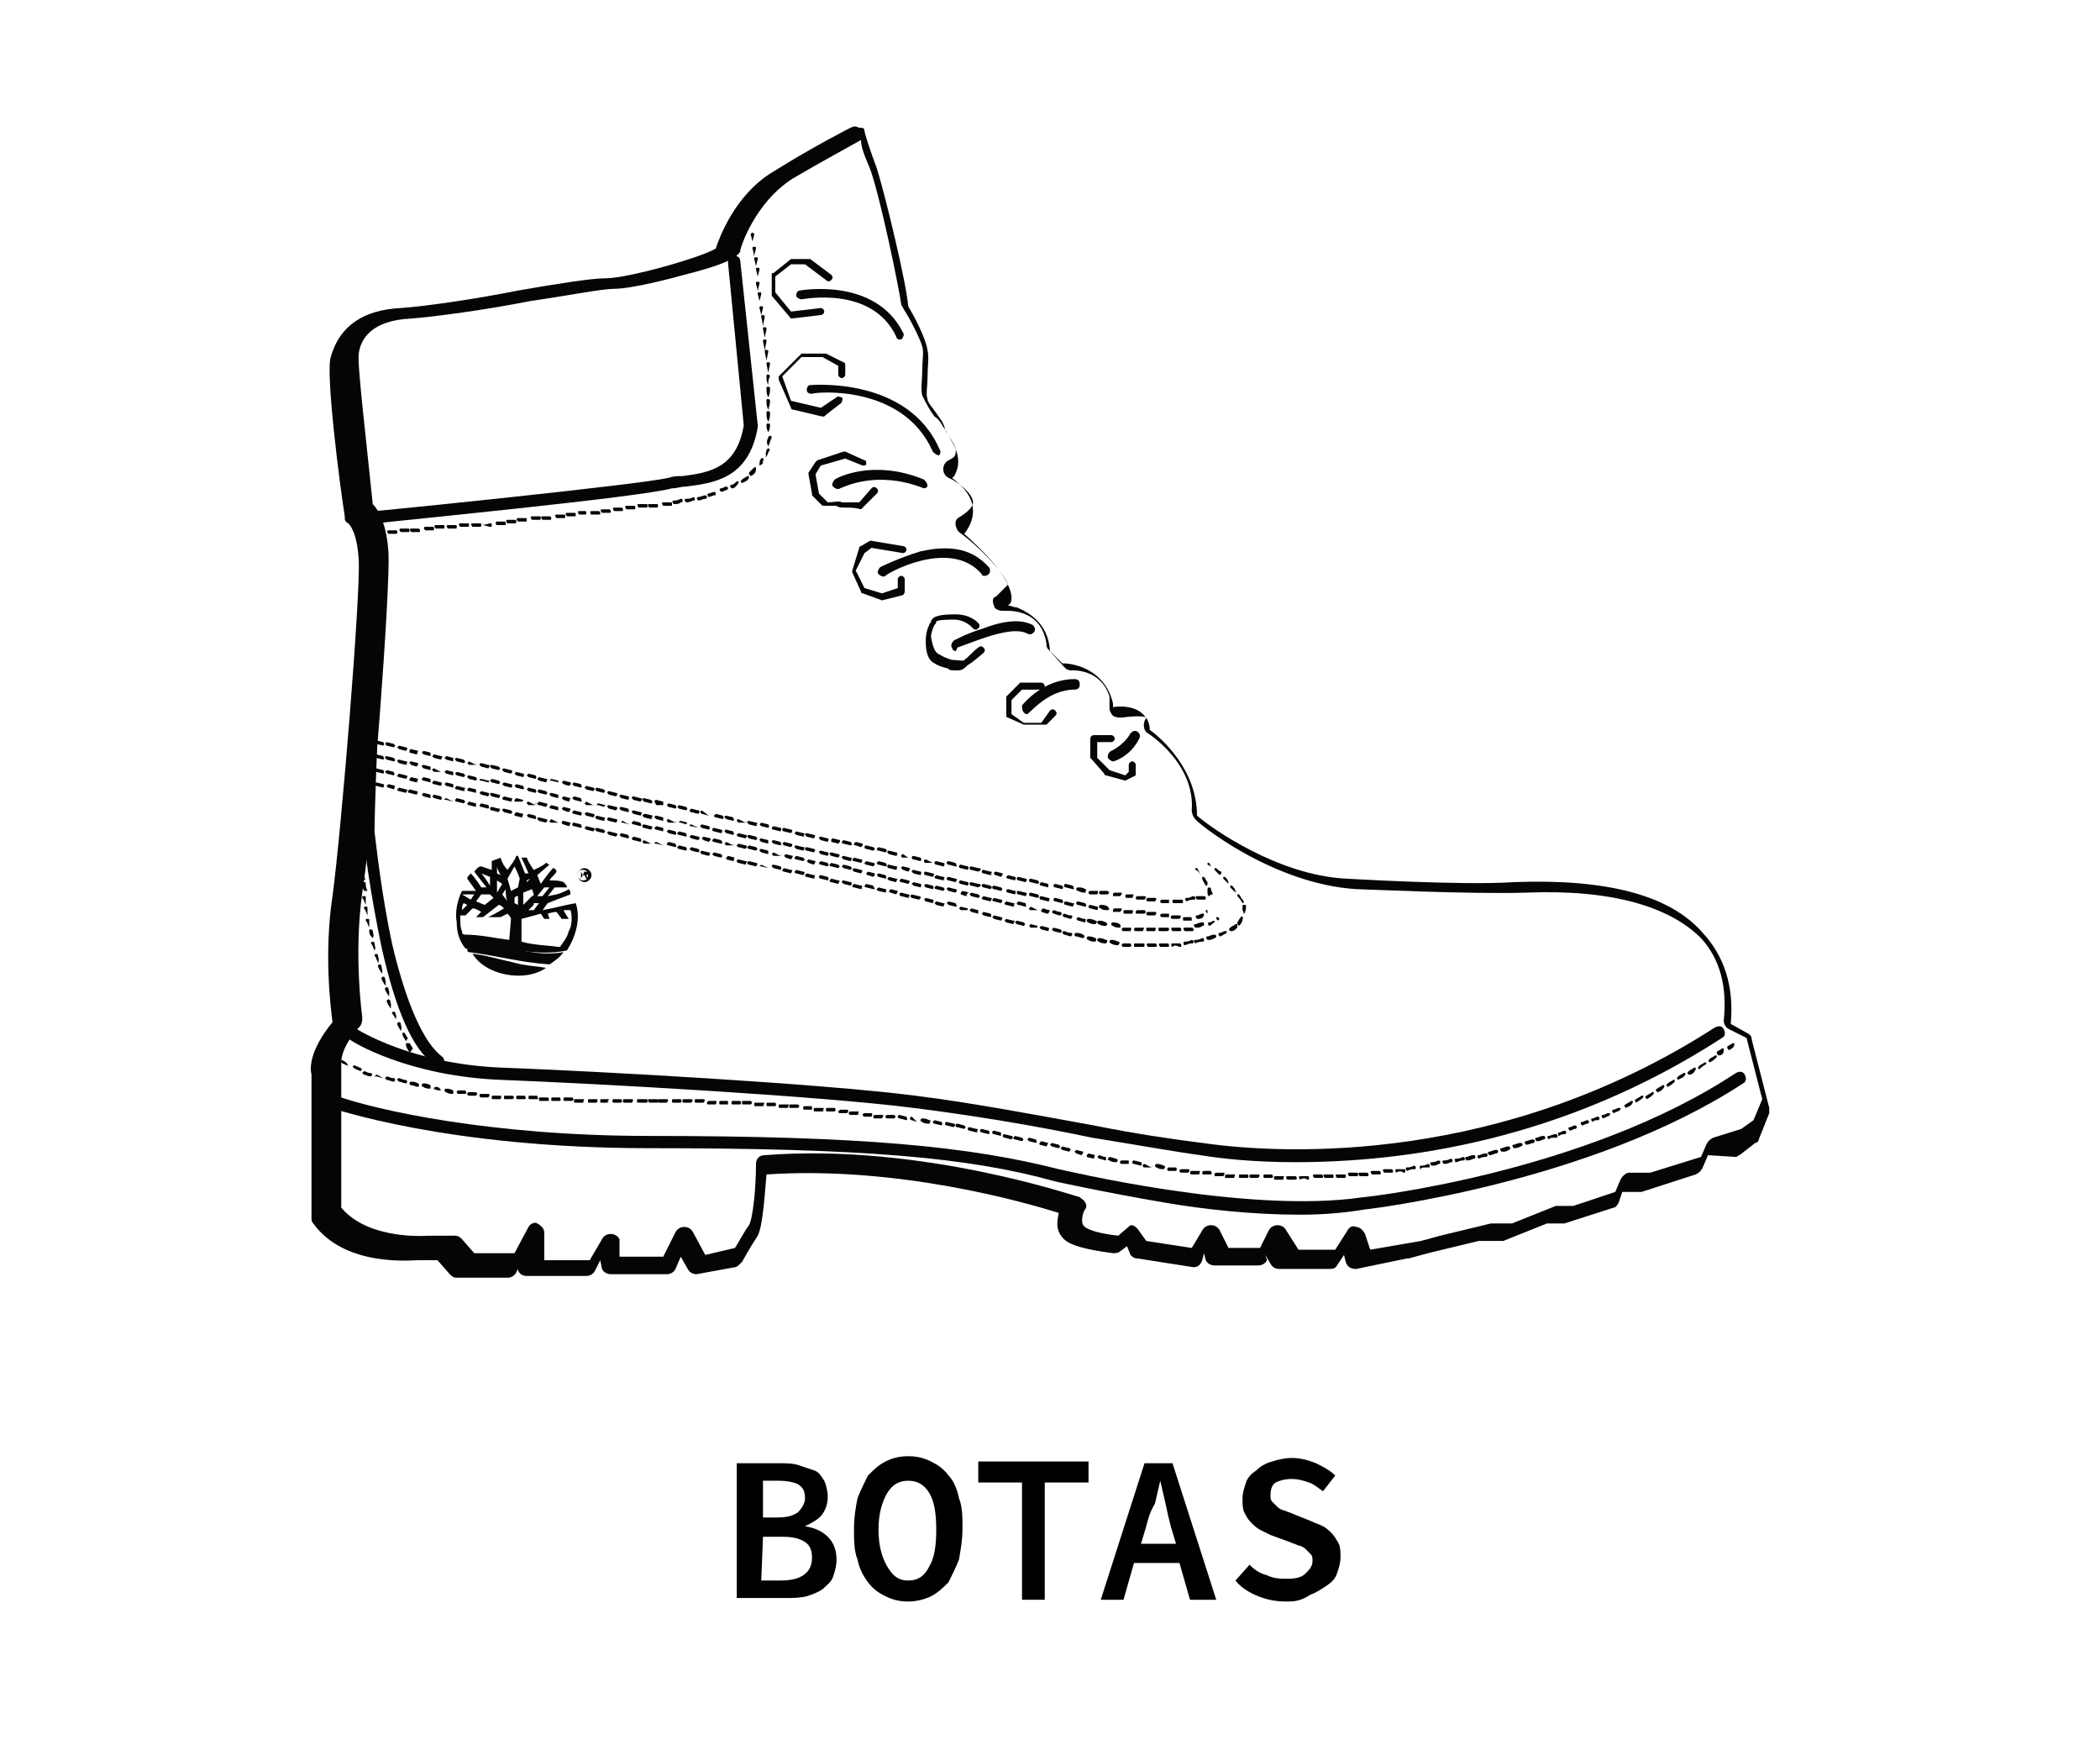 <?xml version="1.0" encoding="utf-8"?>
<!-- Generator: Adobe Illustrator 24.3.0, SVG Export Plug-In . SVG Version: 6.00 Build 0)  -->
<svg version="1.1" id="Layer_1" xmlns="http://www.w3.org/2000/svg" xmlns:xlink="http://www.w3.org/1999/xlink" x="0px" y="0px"
	 viewBox="0 0 120 100" style="enable-background:new 0 0 120 100;" xml:space="preserve">
<style type="text/css">
	.st0{fill:#050505;}
	.st1{fill:#050606;}
	.st2{enable-background:new    ;}
</style>
<g id="XMLID_987_">
	<g id="XMLID_312_">
		<path id="XMLID_572_" class="st0" d="M39.8,72.8c-0.2,0-0.4-0.1-0.5-0.3l-0.4-0.7l-0.3,0.7c-0.1,0.2-0.3,0.3-0.5,0.3h-3.2
			c-0.2,0-0.4-0.1-0.5-0.3L34.3,72L34,72.6c-0.1,0.2-0.3,0.3-0.5,0.3h-3.4c-0.3,0-0.5-0.2-0.5-0.4l-0.1,0.2C29.4,72.9,29.2,73,29,73
			h-2.9c-0.2,0-0.3-0.1-0.4-0.2L25,72h-1.1c-0.4,0-4.2,0.4-6-2.1c-0.1-0.1-0.1-0.2-0.1-0.3v-8.2c-0.1-0.4-0.1-1.4,1.2-3
			c-0.1-0.8-0.5-3.9,0-7.2c0.5-3.7,1.6-17.1,1.5-19.2c-0.1-1.6-0.5-2-0.6-2.1c-0.2-0.1-0.2-0.2-0.2-0.4c-0.3-1.9-1.1-8.2-0.8-9.1
			c0.5-1.8,1.9-2.7,4-2.8c1.4-0.1,4.2-0.5,6.7-1c2.3-0.4,4.2-0.7,5-0.7c1.3,0,5.5-1.2,6.3-1.7c0.2-0.6,1.1-3.1,3.3-4.4
			c2.4-1.5,4.4-2.5,4.4-2.5c0.2-0.1,0.3-0.1,0.5,0c0.2,0,0.3,0,0.3,0.2c0,0,0.1,0.5,0.7,2.1c0.5,1.6,1.7,6.6,1.8,7.9
			c0.3,0.5,1,1.8,1.1,2.5c0.1,0.4,0,1,0,1.6c0,0.5-0.1,0.9,0,1.2c0,0.2,0.3,0.5,0.5,0.8s0.4,0.5,0.5,0.9c0,0.1,0.1,0.2,0.2,0.4
			c0.3,0.5,0.7,1.1,0.5,1.9c-0.1,0.2-0.1,0.4-0.3,0.5c0.5,0.4,1.2,1,1.2,1.9c0,0.5-0.2,0.9-0.5,1.3c0.9,0.8,2.6,2.4,2.7,3.6
			c0,0.2,0,0.3-0.1,0.4l-0.1,0.1c0.2,0,0.3,0.1,0.5,0.1c0.7,0.3,1.8,0.9,1.9,2.5l0.7,0.7c0.9,0,2.5,0.5,2.9,2.3v0.1v0.1
			c0.6-0.1,1.4,0,1.8,0.5c0.2,0.2,0.3,0.5,0.3,0.8c0.7,0.5,2.7,2.3,2.7,4.9c0.8,0.7,4.6,3.4,8.5,3.6c0.1,0,6.6,0.4,9.6,0.2
			c5.2-0.2,8.9,0.7,10.8,2.9c1.2,1.3,1.8,3,1.6,5.2l0.9,0.5c0.2,0.1,0.3,0.2,0.3,0.4l1,3.9c0,0.1,0,0.2,0,0.3l-0.6,1.5
			c0,0.1-0.1,0.2-0.2,0.2L99.4,66c-0.1,0-0.1,0.1-0.2,0.1L97.6,66l-0.3,0.7c-0.1,0.2-0.2,0.3-0.4,0.4l-3.1,1c-0.1,0-0.1,0-0.2,0
			h-0.9l-0.2,0.6c-0.1,0.2-0.2,0.3-0.3,0.3l-2.8,0.9c-0.1,0-0.1,0-0.2,0h-0.8l-2.5,1c-0.1,0-0.1,0-0.2,0h-1.2l-2.9,0.7l-1.1,0.3
			c0,0,0,0-0.1,0l-2.9,0.6c-0.3,0-0.5-0.1-0.6-0.4l-0.1-0.4l-0.4,0.6c-0.1,0.2-0.3,0.2-0.5,0.2h-2.8c-0.2,0-0.4-0.1-0.5-0.3
			l-0.3-0.5l0.1,0.3c-0.1,0.2-0.3,0.3-0.5,0.3h-2.5c-0.2,0-0.4-0.1-0.5-0.3l-0.1-0.4L68.7,72c-0.1,0.3-0.3,0.4-0.5,0.4L65,71.9
			c-0.2,0-0.3-0.1-0.4-0.2l-0.2-0.5L64,71.5c-0.1,0.1-0.3,0.1-0.4,0.1c-0.7-0.1-2.3-0.3-2.8-0.8s-0.4-1-0.3-1.5
			c-1.9-0.6-9.2-2.7-16.7-2.2c-0.1,1.1-0.2,2.9-0.5,3.5c-0.4,0.6-0.9,1.5-0.9,1.5c-0.2,0.2-0.3,0.3-0.4,0.3L39.8,72.8L39.8,72.8
			L39.8,72.8z M35.4,71.8h2.5l0.7-1.4c0.1-0.2,0.3-0.3,0.5-0.3s0.4,0.1,0.5,0.3l0.7,1.3l1.7-0.4c0.2-0.3,0.5-0.9,0.8-1.3
			c0.2-0.3,0.4-2,0.4-3.5c0-0.3,0.2-0.5,0.5-0.5c9-0.7,17.9,2.4,18,2.4c0.1,0.1,0.3,0.2,0.3,0.3c0.1,0.1,0.1,0.3,0,0.4
			c-0.2,0.3-0.2,0.8-0.1,0.9c0.2,0.3,1.1,0.5,2,0.6l0.7-0.6c-0.2,0,0,0,0,0c0.2,0,0.3,0.1,0.4,0.2l0.5,0.7l2.6,0.4l0.6-1
			c0.1-0.2,0.3-0.3,0.5-0.3s0.4,0.1,0.5,0.3l0.5,1H72l0.5-1c0.1-0.2,0.3-0.3,0.5-0.3s0.4,0.1,0.5,0.3l0.7,1.1h2.1l0.7-1.1
			c0.1-0.2,0.3-0.3,0.5-0.2c0.2,0,0.4,0.2,0.5,0.4l0.3,0.9l2.9-0.5l1.1-0.3l2.9-0.7h0.1h1.1l2.5-1c0.1,0,0.1,0,0.2,0h0.8l2.4-0.8
			l0.3-0.7c0.1-0.2,0.3-0.4,0.5-0.4h1.2l2.9-0.9l0.3-0.7c0.1-0.2,0.2-0.3,0.4-0.4l1.6-0.5l0.7-0.5l0.5-1.2l-0.9-3.5l-1-0.5
			c-0.2-0.1-0.3-0.3-0.3-0.5c0.2-1.9-0.2-3.5-1.3-4.7c-1.8-1.8-5.1-2.8-10-2.6c-3.1,0.1-9.4-0.2-9.7-0.2c-4.8-0.3-9.1-3.8-9.2-4
			c-0.1-0.1-0.2-0.3-0.2-0.5c0.2-2.7-2.5-4.4-2.5-4.4c-0.2-0.1-0.3-0.4-0.2-0.7c0.1-0.2,0.1-0.2,0.1-0.2c-0.1-0.1-0.7-0.1-1.4,0
			c-0.2,0-0.3,0-0.5-0.1c-0.1-0.1-0.2-0.3-0.2-0.4v-0.7c-0.5-1.6-2.1-1.5-2.2-1.5c-0.2,0-0.3-0.1-0.4-0.2l-0.9-1
			c-0.1-0.1-0.1-0.2-0.1-0.3c-0.3-2.1-2.3-1.9-2.5-1.9s-0.5-0.1-0.5-0.3c-0.1-0.2-0.1-0.5,0.1-0.5l0.7-0.7c-0.3-0.8-1.8-2.3-2.8-3
			c-0.1-0.1-0.2-0.3-0.2-0.5s0.1-0.3,0.3-0.4c0.3-0.2,0.7-0.5,0.7-0.8c0-0.5-0.9-1.2-1.4-1.4c-0.2-0.1-0.3-0.3-0.3-0.5
			s0.1-0.4,0.3-0.5s0.4-0.2,0.4-0.4c0.1-0.3-0.2-0.7-0.4-1c-0.1-0.2-0.2-0.4-0.3-0.5c-0.1-0.2-0.3-0.5-0.5-0.6
			c-0.3-0.4-0.5-0.8-0.7-1.2c-0.1-0.4,0-0.8,0-1.5c0-0.5,0.1-1,0-1.3c-0.1-0.4-0.7-1.6-1.1-2.2c0-0.1-0.1-0.1-0.1-0.2
			c-0.1-0.8-1.2-6.2-1.8-7.8c-0.3-0.7-0.5-1.2-0.5-1.6c-0.7,0.4-2.2,1.2-3.9,2.2c-2.2,1.4-3,4-3,4.1s0,0.1-0.1,0.2s-0.3,0.5-3.1,1.2
			c-0.7,0.2-3,0.8-4,0.8c-0.7,0-2.7,0.4-4.8,0.7c-2.5,0.5-5.5,0.9-6.8,1c-2.3,0.1-2.9,1.2-3,2c-0.1,0.5,0.4,4.7,0.8,8.6
			c0.3,0.3,0.8,1.1,0.9,2.8c0.1,2.1-0.9,15.7-1.5,19.4c-0.5,3.6,0,7.1,0,7.1c0,0.2,0,0.3-0.1,0.5c-1.2,1.3-1.1,2.1-1.1,2.2
			s0,0.1,0,0.2v8c1.6,1.9,5,1.6,5,1.6s0,0,0.1,0H26c0.2,0,0.3,0.1,0.4,0.2l0.7,0.8h2.3l0.8-1.5c0.1-0.2,0.4-0.3,0.5-0.2
			c0.2,0.1,0.4,0.3,0.4,0.5V72h2.6l0.7-1.2c0.1-0.2,0.3-0.3,0.5-0.3s0.4,0.1,0.5,0.3L35.4,71.8z"/>
	</g>
	<g id="XMLID_311_">
		<path id="XMLID_571_" class="st0" d="M21.5,29.9c-0.2,0-0.3-0.1-0.4-0.3c0-0.2,0.1-0.4,0.3-0.4s15.1-1.5,16.8-1.9
			c0.3-0.1,0.5-0.1,0.8-0.1c1.6-0.2,3.1-0.5,3.5-2.9L41.6,15c0-0.2,0.1-0.4,0.3-0.4s0.4,0.1,0.4,0.3l1,9.4v0.1
			c-0.5,3-2.6,3.2-4.1,3.4c-0.3,0-0.5,0.1-0.8,0.1C36.7,28.4,22.2,29.8,21.5,29.9L21.5,29.9z"/>
	</g>
	<g id="XMLID_310_">
		<path id="XMLID_570_" class="st0" d="M74,66.4c-2.3,0-4.2-0.2-5.4-0.4c-1.5-0.2-3.7-0.6-6.2-1c-3.3-0.7-7-1.3-10.2-1.7
			c-5.5-0.7-18.3-1.4-23.5-1.6c-5.4-0.2-8.6-2.2-8.7-2.3c-0.2-0.1-0.2-0.3-0.1-0.5s0.3-0.2,0.5-0.1c0,0,3.1,2,8.3,2.2
			c5.4,0.2,18.1,0.9,23.6,1.6c3.2,0.4,6.9,1.1,10.2,1.7c2.5,0.5,4.6,0.8,6.2,1c4.8,0.7,17.2,1.2,29.3-6.6c0.2-0.1,0.4-0.1,0.5,0.1
			s0.1,0.4-0.1,0.5C89.3,65.2,80.2,66.4,74,66.4z"/>
	</g>
	<g id="XMLID_309_">
		<path id="XMLID_569_" class="st0" d="M74.3,69.4c-2.7,0-5.5-0.3-7.8-0.7c-3.5-0.6-6.2-1.2-6.2-1.2c-5-1.4-11.1-1.9-23.2-1.9
			c-11.6,0-18.1-2.3-18.2-2.3c-0.2-0.1-0.3-0.3-0.2-0.5c0.1-0.2,0.3-0.3,0.5-0.2c2.2,0.8,8.8,2.3,17.9,2.3c12.2,0,18.3,0.6,23.4,1.9
			c0.1,0,10.7,2.6,17.4,1.6c0.2,0,12.7-1.4,21.3-7.1c0.2-0.1,0.4-0.1,0.5,0.1s0.1,0.4-0.1,0.5c-8.7,5.7-21.5,7.2-21.6,7.2
			C76.8,69.3,75.6,69.4,74.3,69.4z"/>
	</g>
	<g id="XMLID_308_">
		<path id="XMLID_154_" class="st0" d="M25,60.9c-0.1,0-0.1,0-0.2-0.1c-1.2-0.8-2.2-3.1-3-6.7c-0.6-2.9-1-5.6-1-6.5
			c-0.1-1.7,0.5-13.3,0.5-13.8c0-0.2,0.1-0.3,0.3-0.3c0.2,0,0.3,0.1,0.3,0.3c0,0.1-0.5,12-0.5,13.7c0.1,0.8,0.4,3.6,1,6.4
			c0.8,3.4,1.8,5.7,2.9,6.5c0.1,0.1,0.1,0.3,0.1,0.4C25.2,60.8,25.1,60.9,25,60.9z"/>
	</g>
	<g id="XMLID_307_">
		<path id="XMLID_493_" class="st0" d="M67.2,51.6L67.2,51.6c-0.2,0-0.2,0-0.2-0.1s0-0.1,0.1-0.1s0.3,0,0.4,0s0.1,0,0.1,0.1
			s0,0.1-0.1,0.1C67.3,51.6,67.3,51.6,67.2,51.6z M66.8,51.6L66.8,51.6c-0.1,0-0.2,0-0.4,0c-0.1,0-0.1-0.1-0.1-0.1
			c0-0.1,0.1-0.1,0.1-0.1c0.1,0,0.3,0,0.4,0C66.8,51.4,66.8,51.5,66.8,51.6L66.8,51.6z M67.8,51.5C67.7,51.5,67.7,51.5,67.8,51.5
			c-0.1-0.1-0.1-0.2,0-0.2h0.1c0.1,0,0.2-0.1,0.3-0.1c0,0,0.1,0,0.1,0.1s0,0.1-0.1,0.1S68,51.4,67.8,51.5L67.8,51.5L67.8,51.5z
			 M66,51.5L66,51.5c-0.1,0-0.2,0-0.4,0c-0.1,0-0.1-0.1-0.1-0.1c0-0.1,0.1-0.1,0.1-0.1c0.1,0,0.3,0,0.4,0
			C66.1,51.3,66.1,51.4,66,51.5C66.1,51.5,66.1,51.5,66,51.5z M68.4,51.4C68.4,51.4,68.3,51.4,68.4,51.4c-0.1-0.1-0.1-0.2,0-0.2h0.1
			c0.1,0,0.2,0,0.3,0c0,0,0.1,0,0.1,0.1s0,0.1-0.1,0.1S68.6,51.4,68.4,51.4L68.4,51.4L68.4,51.4z M65.4,51.4L65.4,51.4H65
			c-0.1,0-0.1-0.1-0.1-0.1c0-0.1,0.1-0.1,0.1-0.1h0.4C65.5,51.2,65.5,51.3,65.4,51.4C65.5,51.4,65.5,51.4,65.4,51.4z M64.7,51.3
			L64.7,51.3h-0.3c-0.1,0-0.1-0.1-0.1-0.1c0-0.1,0.1-0.1,0.1-0.1h0.4C64.7,51.2,64.8,51.2,64.7,51.3C64.8,51.3,64.7,51.3,64.7,51.3z
			 M69.1,51.2L69.1,51.2C69,51.2,69,51.1,69.1,51.2C69,51.1,69,51.1,69,51s0-0.1,0-0.2c0,0,0-0.1,0.1-0.1c0,0,0.1,0,0.1,0.1
			s0.1,0.2,0.1,0.3C69.2,51.1,69.2,51.1,69.1,51.2L69.1,51.2z M64,51.2L64,51.2h-0.4v-0.1c0-0.1,0.1-0.1,0.1-0.1h0.4
			C64.1,51.1,64.1,51.1,64,51.2C64.1,51.2,64.1,51.2,64,51.2z M63.3,51.1L63.3,51.1h-0.4c-0.1,0-0.1-0.1-0.1-0.1
			c0-0.1,0.1-0.1,0.1-0.1h0.4C63.4,51,63.4,51,63.3,51.1C63.4,51.1,63.4,51.1,63.3,51.1z M62.7,51.1L62.7,51.1h-0.4
			c-0.1,0-0.1-0.1-0.1-0.1c0-0.1,0.1-0.1,0.1-0.1h0.4C62.7,50.9,62.8,50.9,62.7,51.1C62.8,51,62.7,51.1,62.7,51.1z M62,51L62,51
			c-0.1,0-0.2,0-0.4-0.1c-0.1,0-0.1-0.1-0.1-0.1c0-0.1,0.1-0.1,0.1-0.1c0.1,0,0.3,0,0.4,0.1C62.1,50.8,62.1,50.8,62,51
			C62.1,50.9,62.1,51,62,51z M61.3,50.8L61.3,50.8l-0.4-0.1c-0.1,0-0.1-0.1-0.1-0.1c0-0.1,0.1-0.1,0.1-0.1l0.4,0.1
			C61.4,50.8,61.4,50.8,61.3,50.8C61.4,50.8,61.4,50.8,61.3,50.8z M60.7,50.8L60.7,50.8l-0.4-0.1c-0.1,0-0.1-0.1-0.1-0.1
			c0-0.1,0.1-0.1,0.1-0.1l0.4,0.1C60.7,50.6,60.8,50.7,60.7,50.8C60.8,50.8,60.7,50.8,60.7,50.8z M59.9,50.7l-0.4-0.1
			c-0.1,0-0.1-0.1-0.1-0.1l0.1-0.1l0.4,0.1V50.7L59.9,50.7z M68.9,50.6C68.9,50.6,68.8,50.6,68.9,50.6c-0.1-0.2-0.2-0.3-0.2-0.4
			v-0.1h0.1c0.1,0.1,0.1,0.2,0.2,0.3C69,50.6,69,50.6,68.9,50.6L68.9,50.6z M59.3,50.5L59.3,50.5l-0.4-0.1c-0.1,0-0.1-0.1-0.1-0.1
			c0-0.1,0.1-0.1,0.1-0.1l0.4,0.1C59.4,50.4,59.4,50.4,59.3,50.5C59.4,50.5,59.4,50.5,59.3,50.5z M58.6,50.4L58.6,50.4l-0.4-0.1
			c-0.1,0-0.1-0.1-0.1-0.1c0-0.1,0.1-0.1,0.1-0.1l0.4,0.1C58.7,50.2,58.7,50.3,58.6,50.4C58.7,50.4,58.6,50.4,58.6,50.4z M58,50.3
			L58,50.3l-0.4-0.1c-0.1,0-0.1-0.1-0.1-0.1l0.1-0.1l0.4,0.1C58,50.1,58.1,50.1,58,50.3C58.1,50.2,58,50.3,58,50.3z M57.2,50.1
			L57.2,50.1L56.9,50c-0.1,0-0.1-0.1-0.1-0.1c0-0.1,0.1-0.1,0.1-0.1l0.4,0.1C57.3,49.9,57.3,50,57.2,50.1
			C57.3,50.1,57.3,50.1,57.2,50.1z M68.6,50C68.5,50,68.5,50,68.6,50c-0.1-0.2-0.2-0.3-0.3-0.3v-0.1h0.1
			C68.5,49.7,68.5,49.8,68.6,50C68.7,49.9,68.7,49.9,68.6,50L68.6,50z M56.6,50L56.6,50l-0.4-0.1c-0.1,0-0.1-0.1-0.1-0.1
			c0-0.1,0.1-0.1,0.1-0.1l0.4,0.1C56.7,49.8,56.7,49.8,56.6,50C56.7,49.9,56.7,50,56.6,50z M55.9,49.8L55.9,49.8l-0.4-0.1
			c-0.1,0-0.1-0.1-0.1-0.1c0-0.1,0.1-0.1,0.1-0.1l0.4,0.1C56.1,49.6,56.1,49.7,55.9,49.8C56.1,49.8,55.9,49.8,55.9,49.8z M55.3,49.7
			L55.3,49.7l-0.4-0.1c-0.1,0-0.1-0.1-0.1-0.1c0-0.1,0.1-0.1,0.1-0.1l0.4,0.1C55.3,49.5,55.4,49.5,55.3,49.7
			C55.3,49.6,55.3,49.7,55.3,49.7z M54.6,49.5L54.6,49.5l-0.4-0.1c-0.1,0-0.1-0.1-0.1-0.1c0-0.1,0.1-0.1,0.1-0.1l0.4,0.1
			C54.7,49.5,54.7,49.5,54.6,49.5C54.7,49.5,54.7,49.5,54.6,49.5z M53.9,49.5L53.9,49.5l-0.4-0.1c-0.1,0-0.1-0.1-0.1-0.1
			c0-0.1,0.1-0.1,0.1-0.1l0.4,0.1C54,49.3,54,49.4,53.9,49.5C54,49.4,54,49.5,53.9,49.5z M53.3,49.3L53.3,49.3h-0.4
			c-0.1,0-0.1-0.1-0.1-0.1c0-0.1,0.1-0.1,0.1-0.1L53.3,49.3C53.4,49.2,53.4,49.2,53.3,49.3C53.4,49.3,53.3,49.3,53.3,49.3z
			 M52.6,49.2L52.6,49.2l-0.4-0.1c-0.1,0-0.1-0.1-0.1-0.1c0-0.1,0.1-0.1,0.1-0.1l0.4,0.1C52.6,49,52.7,49.1,52.6,49.2
			C52.6,49.1,52.6,49.2,52.6,49.2z M51.9,49L51.9,49h-0.3c-0.1,0-0.1-0.1-0.1-0.1c0-0.1,0.1-0.1,0.1-0.1L51.9,49
			C52,48.9,52,48.9,51.9,49C52,49,52,49,51.9,49z M51.2,48.9L51.2,48.9l-0.4-0.1l-0.1-0.1c0-0.1,0.1-0.1,0.1-0.1l0.4,0.1
			C51.3,48.7,51.3,48.8,51.2,48.9C51.3,48.8,51.3,48.9,51.2,48.9z M50.6,48.7L50.6,48.7l-0.4-0.1c-0.1,0-0.1-0.1-0.1-0.1l0.1-0.1
			l0.4,0.1C50.7,48.6,50.7,48.6,50.6,48.7C50.7,48.7,50.6,48.7,50.6,48.7z M49.9,48.6L49.9,48.6l-0.4-0.1c-0.1,0-0.1-0.1-0.1-0.1
			c0-0.1,0.1-0.1,0.1-0.1l0.4,0.1C49.9,48.4,50.1,48.5,49.9,48.6C49.9,48.5,49.9,48.6,49.9,48.6z M49.2,48.4L49.2,48.4l-0.3-0.1
			c-0.1,0-0.1,0-0.1-0.1l0.1-0.1l0.4,0.1C49.3,48.3,49.3,48.3,49.2,48.4C49.3,48.4,49.3,48.4,49.2,48.4z M48.6,48.3L48.6,48.3
			l-0.4-0.1c-0.1,0-0.1-0.1-0.1-0.1l0.1-0.1l0.4,0.1C48.7,48.2,48.7,48.2,48.6,48.3C48.7,48.2,48.7,48.3,48.6,48.3z M47.9,48.2
			L47.9,48.2l-0.4-0.1V48c0-0.1,0.1-0.1,0.1-0.1L48,48C48,48.1,48,48.1,47.9,48.2C48,48.2,47.9,48.2,47.9,48.2z M47.3,48.1
			L47.3,48.1L46.9,48l-0.1-0.1c0-0.1,0.1-0.1,0.1-0.1l0.4,0.1C47.3,47.9,47.4,47.9,47.3,48.1C47.4,48,47.3,48.1,47.3,48.1z
			 M46.5,47.9L46.5,47.9l-0.4-0.1L46,47.7c0-0.1,0.1-0.1,0.1-0.1l0.4,0.1C46.6,47.7,46.6,47.8,46.5,47.9
			C46.6,47.9,46.6,47.9,46.5,47.9z M45.9,47.8L45.9,47.8l-0.4-0.1l-0.1-0.1l0.1-0.1l0.4,0.1C46,47.6,46,47.6,45.9,47.8
			C46,47.7,46,47.8,45.9,47.8z M45.2,47.6L45.2,47.6l-0.4-0.1c-0.1,0-0.1-0.1-0.1-0.1c0-0.1,0.1-0.1,0.1-0.1l0.4,0.1
			C45.3,47.4,45.3,47.5,45.2,47.6C45.3,47.6,45.2,47.6,45.2,47.6z M44.6,47.5L44.6,47.5l-0.4-0.1c-0.1,0-0.1-0.1-0.1-0.1l0.1-0.1
			l0.4,0.1C44.6,47.3,44.7,47.3,44.6,47.5C44.7,47.4,44.6,47.5,44.6,47.5z M43.9,47.3L43.9,47.3l-0.4-0.1l-0.1-0.1l0.1-0.1l0.4,0.1
			C43.9,47.1,44,47.2,43.9,47.3L43.9,47.3z M43.2,47.2L43.2,47.2l-0.4-0.1L42.7,47c0-0.1,0.1-0.1,0.1-0.1l0.4,0.1
			C43.3,47,43.3,47,43.2,47.2C43.3,47.1,43.3,47.2,43.2,47.2z M42.6,47L42.6,47h-0.4l-0.1-0.1c0-0.1,0.1-0.1,0.1-0.1L42.6,47
			C42.7,46.9,42.7,47,42.6,47C42.7,47,42.6,47,42.6,47z M41.9,46.9L41.9,46.9l-0.4-0.1l-0.1-0.1c0-0.1,0.1-0.1,0.1-0.1l0.4,0.1
			C41.9,46.8,42,46.8,41.9,46.9C42,46.9,41.9,46.9,41.9,46.9z M41.3,46.8C41.2,46.8,41.2,46.8,41.3,46.8l-0.4-0.1
			c-0.1,0-0.1-0.1-0.1-0.1l0.1-0.1l0.4,0.1C41.3,46.6,41.4,46.7,41.3,46.8L41.3,46.8z M40.5,46.6L40.5,46.6l-0.4-0.1L40,46.4
			l0.1-0.1L40.5,46.6C40.6,46.5,40.6,46.5,40.5,46.6C40.6,46.6,40.6,46.6,40.5,46.6z M39.9,46.5L39.9,46.5l-0.4-0.1
			c-0.1,0-0.1-0.1-0.1-0.1l0.1-0.1l0.4,0.1C40,46.3,40,46.4,39.9,46.5C40,46.5,39.9,46.5,39.9,46.5z M39.2,46.3L39.2,46.3l-0.4-0.1
			l-0.1-0.1l0.1-0.1l0.4,0.1C39.3,46.2,39.3,46.2,39.2,46.3C39.3,46.3,39.2,46.3,39.2,46.3z M38.6,46.2
			C38.6,46.2,38.5,46.2,38.6,46.2l-0.4-0.1L38.1,46l0.1-0.1l0.4,0.1C38.6,46,38.7,46.1,38.6,46.2C38.6,46.1,38.6,46.2,38.6,46.2z
			 M37.9,46L37.9,46h-0.4l-0.1-0.2c0-0.1,0.1-0.1,0.1-0.1l0.4,0.1C37.9,45.9,37.9,45.9,37.9,46L37.9,46z M37.2,45.9L37.2,45.9
			l-0.4-0.1l-0.1-0.1c0-0.1,0.1-0.1,0.1-0.1l0.4,0.1C37.3,45.8,37.3,45.8,37.2,45.9C37.3,45.8,37.3,45.9,37.2,45.9z M36.6,45.8
			L36.6,45.8l-0.4-0.1l-0.1-0.1c0-0.1,0.1-0.1,0.1-0.1l0.4,0.1C36.7,45.6,36.7,45.7,36.6,45.8C36.7,45.8,36.6,45.8,36.6,45.8z
			 M35.9,45.7L35.9,45.7l-0.4-0.1l-0.1-0.1c0-0.1,0.1-0.1,0.1-0.1l0.4,0.1C35.9,45.5,36,45.5,35.9,45.7
			C35.9,45.6,35.9,45.7,35.9,45.7z M35.2,45.5L35.2,45.5l-0.4-0.1l-0.1-0.1c0-0.1,0.1-0.1,0.1-0.1l0.4,0.1
			C35.3,45.3,35.3,45.4,35.2,45.5C35.3,45.5,35.3,45.5,35.2,45.5z M34.5,45.3L34.5,45.3l-0.4-0.1L34,45.1l0.1-0.1l0.4,0.1
			C34.6,45.2,34.6,45.2,34.5,45.3C34.6,45.3,34.6,45.3,34.5,45.3z M33.9,45.2L33.9,45.2l-0.4-0.1L33.4,45l0.1-0.1l0.4,0.1
			C34,45,34,45.1,33.9,45.2C34,45.2,33.9,45.2,33.9,45.2z M33.2,45L33.2,45l-0.4-0.1l-0.1-0.1l0.1-0.1l0.4,0.1
			C33.2,44.9,33.3,44.9,33.2,45C33.3,45,33.2,45,33.2,45z M32.5,44.9L32.5,44.9l-0.3-0.1l-0.1-0.1l0.1-0.1l0.4,0.1
			C32.6,44.7,32.7,44.8,32.5,44.9C32.6,44.9,32.6,44.9,32.5,44.9z M31.9,44.7L31.9,44.7l-0.4-0.1l-0.1,0l0.1-0.1l0.4,0.1
			C31.9,44.7,31.9,44.7,31.9,44.7L31.9,44.7z M31.2,44.7L31.2,44.7l-0.4-0.1l-0.1-0.1l0.1-0.1l0.4,0.1
			C31.3,44.5,31.3,44.5,31.2,44.7C31.3,44.6,31.2,44.7,31.2,44.7z M30.6,44.5L30.6,44.5l-0.4-0.1l-0.1-0.1l0.1-0.1l0.4,0.1
			C30.6,44.3,30.7,44.4,30.6,44.5C30.7,44.5,30.6,44.5,30.6,44.5z M29.9,44.4C29.8,44.4,29.8,44.4,29.9,44.4l-0.4-0.1l-0.1-0.1
			l0.1-0.1l0.4,0.1C29.9,44.2,30,44.2,29.9,44.4C29.9,44.3,29.9,44.4,29.9,44.4z M29.2,44.2L29.2,44.2l-0.4-0.1L28.7,44
			c0-0.1,0.1-0.1,0.1-0.1l0.4,0.1C29.3,44,29.3,44.1,29.2,44.2C29.3,44.2,29.3,44.2,29.2,44.2z M28.5,44L28.5,44l-0.4-0.1L28,43.8
			c0-0.1,0.1-0.1,0.1-0.1l0.4,0.1C28.6,43.9,28.6,43.9,28.5,44C28.6,44,28.6,44,28.5,44z M27.9,43.9L27.9,43.9l-0.4-0.1l-0.1-0.1
			c0-0.1,0.1-0.1,0.1-0.1l0.4,0.1C28,43.7,28,43.8,27.9,43.9C28,43.9,27.9,43.9,27.9,43.9z M27.2,43.7L27.2,43.7h-0.4l-0.1-0.1
			l0.1-0.1L27.2,43.7C27.2,43.6,27.3,43.6,27.2,43.7L27.2,43.7z M26.5,43.6L26.5,43.6l-0.4-0.1L26,43.4c0-0.1,0.1-0.1,0.1-0.1
			l0.4,0.1C26.6,43.5,26.6,43.5,26.5,43.6C26.6,43.5,26.6,43.6,26.5,43.6z M25.9,43.5L25.9,43.5l-0.4-0.1l-0.1-0.1l0.1-0.1l0.4,0.1
			C25.9,43.4,25.9,43.4,25.9,43.5L25.9,43.5z M25.2,43.4L25.2,43.4l-0.4-0.1l-0.1-0.1l0.1-0.1l0.4,0.1
			C25.3,43.2,25.3,43.2,25.2,43.4C25.3,43.3,25.2,43.4,25.2,43.4z M24.6,43.2L24.6,43.2l-0.4-0.1L24.1,43l0.1-0.1l0.4,0.1
			C24.6,43,24.6,43.1,24.6,43.2L24.6,43.2z M23.8,43.1L23.8,43.1L23.4,43v-0.1c0-0.1,0.1-0.1,0.1-0.1l0.4,0.1
			C23.9,42.9,23.9,42.9,23.8,43.1C23.9,43,23.9,43.1,23.8,43.1z M23.2,42.9L23.2,42.9l-0.4-0.1l-0.1-0.1l0.1-0.1l0.4,0.1
			C23.3,42.7,23.3,42.8,23.2,42.9C23.3,42.9,23.3,42.9,23.2,42.9z M22.5,42.7L22.5,42.7l-0.4-0.1L22,42.5l0.1-0.1l0.4,0.1
			C22.6,42.6,22.6,42.6,22.5,42.7C22.6,42.7,22.5,42.7,22.5,42.7z M21.9,42.6L21.9,42.6l-0.4-0.1l-0.1-0.1l0.1-0.1l0.4,0.1
			C21.9,42.4,22,42.5,21.9,42.6C21.9,42.5,21.9,42.6,21.9,42.6z"/>
	</g>
	<g id="XMLID_306_">
		<path id="XMLID_420_" class="st0" d="M68.1,52.6L68.1,52.6c-0.1,0-0.2,0-0.4,0c-0.1,0-0.1,0-0.1-0.1s0-0.1,0.1-0.1s0.2,0,0.3,0
			l0,0C68.1,52.4,68.1,52.4,68.1,52.6C68.1,52.5,68.1,52.6,68.1,52.6z M68.4,52.5C68.4,52.5,68.3,52.5,68.4,52.5
			c-0.1-0.1-0.1-0.2,0-0.2s0.2-0.1,0.3-0.1h0.1v0.1C68.7,52.5,68.6,52.5,68.4,52.5L68.4,52.5z M67.4,52.5L67.4,52.5
			c-0.1,0-0.3,0-0.4,0s-0.1-0.1-0.1-0.1c0-0.1,0.1-0.1,0.1-0.1c0.1,0,0.2,0,0.4,0C67.5,52.3,67.5,52.4,67.4,52.5
			C67.5,52.5,67.4,52.5,67.4,52.5z M66.8,52.4L66.8,52.4h-0.4c-0.1,0-0.1-0.1-0.1-0.1c0-0.1,0.1-0.1,0.1-0.1h0.4
			C66.8,52.2,66.8,52.3,66.8,52.4L66.8,52.4z M66,52.3L66,52.3c-0.1,0-0.3,0-0.4,0s-0.1-0.1-0.1-0.1c0-0.1,0.1-0.1,0.1-0.1
			c0.1,0,0.2,0,0.4,0C66.1,52.1,66.1,52.2,66,52.3C66.1,52.3,66.1,52.3,66,52.3z M65.4,52.2L65.4,52.2c-0.1,0-0.3,0-0.4,0
			s-0.1,0-0.1-0.1S65,52,65,52c0.1,0,0.2,0,0.4,0C65.5,52.1,65.5,52.1,65.4,52.2C65.5,52.2,65.4,52.2,65.4,52.2z M69,52.2L69,52.2
			c-0.1-0.1-0.1-0.1-0.1-0.2l0,0H69V52.2C69.1,52.1,69.1,52.1,69,52.2C69.1,52.2,69.1,52.2,69,52.2z M64.7,52.2L64.7,52.2
			c-0.1,0-0.2,0-0.4,0c-0.1,0-0.1,0-0.1-0.1s0-0.1,0.1-0.1s0.2,0,0.4,0C64.7,52,64.8,52,64.7,52.2C64.8,52.1,64.7,52.2,64.7,52.2z
			 M64,52.1L64,52.1c-0.1,0-0.2,0-0.4,0V52c0-0.1,0.1-0.1,0.1-0.1c0.1,0,0.3,0,0.4,0C64.1,52,64.1,52,64,52.1
			C64.1,52.1,64.1,52.1,64,52.1z M63.3,52L63.3,52c-0.1,0-0.3,0-0.4-0.1c-0.1,0-0.1-0.1-0.1-0.1c0-0.1,0.1-0.1,0.1-0.1
			c0.1,0,0.3,0,0.4,0.1C63.4,51.9,63.4,52,63.3,52C63.4,52,63.3,52,63.3,52z M62.7,52C62.7,52,62.6,52,62.7,52l-0.4-0.1
			c-0.1,0-0.1-0.1-0.1-0.1c0-0.1,0.1-0.1,0.1-0.1l0.4,0.1C62.7,51.8,62.8,51.8,62.7,52L62.7,52z M62,51.8L62,51.8l-0.4-0.1
			c-0.1,0-0.1-0.1-0.1-0.1c0-0.1,0.1-0.1,0.1-0.1l0.4,0.1C62.1,51.7,62.1,51.8,62,51.8C62.1,51.8,62.1,51.8,62,51.8z M61.3,51.8
			L61.3,51.8l-0.4-0.1c-0.1,0-0.1-0.1-0.1-0.1c0-0.1,0.1-0.1,0.1-0.1l0.4,0.1C61.4,51.6,61.4,51.6,61.3,51.8
			C61.4,51.7,61.3,51.8,61.3,51.8z M60.7,51.6L60.7,51.6l-0.4-0.1c-0.1,0-0.1-0.1-0.1-0.1c0-0.1,0.1-0.1,0.1-0.1l0.4,0.1
			C60.7,51.4,60.8,51.5,60.7,51.6C60.8,51.6,60.7,51.6,60.7,51.6z M59.9,51.5L59.9,51.5l-0.4-0.1c-0.1,0-0.1-0.1-0.1-0.1
			c0-0.1,0.1-0.1,0.1-0.1l0.4,0.1C60,51.3,60,51.4,59.9,51.5C60,51.4,60,51.5,59.9,51.5z M59.3,51.3L59.3,51.3l-0.4-0.1
			c-0.1,0-0.1-0.1-0.1-0.1c0-0.1,0.1-0.1,0.1-0.1l0.4,0.1C59.4,51.2,59.4,51.2,59.3,51.3C59.4,51.3,59.4,51.3,59.3,51.3z M58.6,51.2
			L58.6,51.2l-0.4-0.1c-0.1,0-0.1-0.1-0.1-0.1c0-0.1,0.1-0.1,0.1-0.1l0.4,0.1C58.7,51,58.7,51.1,58.6,51.2
			C58.7,51.2,58.6,51.2,58.6,51.2z M58,51.1L58,51.1L57.6,51c-0.1,0-0.1-0.1-0.1-0.1c0-0.1,0.1-0.1,0.1-0.1l0.4,0.1
			C58,50.9,58.1,50.9,58,51.1C58,51,58,51.1,58,51.1z M57.2,50.9L57.2,50.9l-0.4-0.1c-0.1,0-0.1-0.1-0.1-0.1c0-0.1,0.1-0.1,0.1-0.1
			l0.4,0.1C57.3,50.8,57.3,50.8,57.2,50.9C57.3,50.9,57.3,50.9,57.2,50.9z M56.6,50.8L56.6,50.8l-0.4-0.1c-0.1,0-0.1-0.1-0.1-0.1
			c0-0.1,0.1-0.1,0.1-0.1l0.4,0.1C56.7,50.7,56.7,50.7,56.6,50.8C56.7,50.8,56.7,50.8,56.6,50.8z M55.9,50.7L55.9,50.7l-0.4-0.1
			c-0.1,0-0.1-0.1-0.1-0.1c0-0.1,0.1-0.1,0.1-0.1l0.4,0.1C56.1,50.5,56.1,50.6,55.9,50.7C56.1,50.7,55.9,50.7,55.9,50.7z M55.3,50.6
			C55.3,50.6,55.2,50.6,55.3,50.6l-0.4-0.1c-0.1,0-0.1-0.1-0.1-0.1c0-0.1,0.1-0.1,0.1-0.1l0.4,0.1C55.3,50.4,55.4,50.4,55.3,50.6
			C55.3,50.5,55.3,50.6,55.3,50.6z M54.6,50.4L54.6,50.4l-0.4-0.1c-0.1,0-0.1-0.1-0.1-0.1c0-0.1,0.1-0.1,0.1-0.1l0.4,0.1
			C54.7,50.2,54.7,50.3,54.6,50.4C54.7,50.4,54.7,50.4,54.6,50.4z M53.9,50.3L53.9,50.3l-0.4-0.1c-0.1,0-0.1-0.1-0.1-0.1l0.1-0.1
			l0.4,0.1C54,50.1,54,50.1,53.9,50.3C54,50.2,54,50.3,53.9,50.3z M53.3,50.1L53.3,50.1L52.9,50c-0.1,0-0.1-0.1-0.1-0.1
			c0-0.1,0.1-0.1,0.1-0.1l0.4,0.1C53.4,49.9,53.4,50,53.3,50.1C53.4,50.1,53.3,50.1,53.3,50.1z M52.6,50C52.6,50,52.5,50,52.6,50
			l-0.4-0.1l-0.1-0.1c0-0.1,0.1-0.1,0.1-0.1l0.4,0.1C52.6,49.8,52.7,49.8,52.6,50C52.6,49.9,52.6,50,52.6,50z M51.9,49.8L51.9,49.8
			l-0.3-0.1l-0.1-0.1c0-0.1,0.1-0.1,0.1-0.1l0.4,0.1C52,49.6,52,49.7,51.9,49.8C52,49.8,52,49.8,51.9,49.8z M51.2,49.7L51.2,49.7
			l-0.4-0.1c-0.1,0-0.1-0.1-0.1-0.1c0-0.1,0.1-0.1,0.1-0.1l0.4,0.1C51.3,49.5,51.3,49.5,51.2,49.7C51.3,49.6,51.3,49.7,51.2,49.7z
			 M50.6,49.5L50.6,49.5l-0.4-0.1c-0.1,0-0.1-0.1-0.1-0.1l0.1-0.1l0.4,0.1C50.7,49.4,50.7,49.5,50.6,49.5
			C50.7,49.5,50.6,49.5,50.6,49.5z M49.9,49.5L49.9,49.5l-0.4-0.1c-0.1,0-0.1-0.1-0.1-0.1l0.1-0.1l0.4,0.1
			C49.9,49.3,50.1,49.3,49.9,49.5C49.9,49.4,49.9,49.5,49.9,49.5z M49.2,49.3L49.2,49.3l-0.4-0.1c-0.1,0-0.1-0.1-0.1-0.1l0.1-0.1
			l0.4,0.1C49.3,49.1,49.3,49.2,49.2,49.3C49.3,49.3,49.3,49.3,49.2,49.3z M48.6,49.2L48.6,49.2l-0.4-0.1L48.1,49
			c0-0.1,0.1-0.1,0.1-0.1l0.4,0.1C48.7,49,48.7,49,48.6,49.2C48.7,49.1,48.7,49.2,48.6,49.2z M47.9,49L47.9,49l-0.4-0.1l-0.1-0.1
			c0-0.1,0.1-0.1,0.1-0.1l0.4,0.1C48,48.8,48,48.9,47.9,49C48,49,47.9,49,47.9,49z M47.3,48.9L47.3,48.9l-0.4-0.1l-0.1-0.1
			c0-0.1,0.1-0.1,0.1-0.1l0.4,0.1C47.3,48.7,47.4,48.7,47.3,48.9C47.3,48.8,47.3,48.9,47.3,48.9z M46.5,48.7L46.5,48.7l-0.4-0.1
			c-0.1,0-0.1-0.1-0.1-0.1c0-0.1,0.1-0.1,0.1-0.1l0.4,0.1C46.6,48.5,46.6,48.6,46.5,48.7C46.6,48.7,46.6,48.7,46.5,48.7z M45.9,48.6
			L45.9,48.6l-0.4-0.1l-0.1-0.1c0-0.1,0.1-0.1,0.1-0.1l0.4,0.1C46,48.4,46,48.4,45.9,48.6C46,48.5,46,48.6,45.9,48.6z M45.2,48.4
			L45.2,48.4l-0.4-0.1l-0.1-0.1l0.1-0.1l0.4,0.1C45.3,48.2,45.3,48.3,45.2,48.4C45.3,48.4,45.2,48.4,45.2,48.4z M44.6,48.3
			C44.6,48.3,44.6,48.2,44.6,48.3l-0.4-0.1l-0.1-0.1c0-0.1,0.1-0.1,0.1-0.1l0.4,0.1C44.6,48.2,44.7,48.2,44.6,48.3
			C44.7,48.2,44.6,48.3,44.6,48.3z M43.9,48.2L43.9,48.2l-0.4-0.1L43.4,48c0-0.1,0.1-0.1,0.1-0.1l0.4,0.1
			C43.9,48,43.9,48.1,43.9,48.2L43.9,48.2z M43.2,48L43.2,48l-0.4-0.1l-0.1-0.1c0-0.1,0.1-0.1,0.1-0.1l0.4,0.1
			C43.3,47.9,43.3,47.9,43.2,48C43.3,48,43.3,48,43.2,48z M42.6,47.9L42.6,47.9l-0.4-0.1c-0.1,0-0.1-0.1-0.1-0.1l0.1-0.1l0.4,0.1
			C42.7,47.7,42.7,47.8,42.6,47.9C42.7,47.9,42.6,47.9,42.6,47.9z M41.9,47.7L41.9,47.7l-0.4-0.1l-0.1-0.1c0-0.1,0.1-0.1,0.1-0.1
			l0.4,0.1C41.9,47.6,42,47.6,41.9,47.7C42,47.7,41.9,47.7,41.9,47.7z M41.2,47.6L41.2,47.6l-0.4-0.1c-0.1,0-0.1-0.1-0.1-0.1
			c0-0.1,0.1-0.1,0.1-0.1l0.4,0.1C41.3,47.4,41.3,47.5,41.2,47.6C41.3,47.5,41.3,47.6,41.2,47.6z M40.5,47.4L40.5,47.4l-0.4-0.1
			L40,47.2l0.1-0.1l0.4,0.1C40.6,47.3,40.6,47.3,40.5,47.4C40.6,47.4,40.6,47.4,40.5,47.4z M39.9,47.3L39.9,47.3l-0.4-0.1h-0.1
			c0-0.1,0.1-0.1,0.1-0.1L39.9,47.3C40,47.1,40,47.1,39.9,47.3C40,47.2,39.9,47.3,39.9,47.3z M39.2,47.1L39.2,47.1L38.9,47h-0.1
			c0-0.1,0.1-0.1,0.1-0.1l0.4,0.1C39.2,47,39.3,47,39.2,47.1C39.3,47.1,39.2,47.1,39.2,47.1z M38.6,47C38.6,47,38.5,47,38.6,47h-0.4
			l-0.1-0.1c0-0.1,0.1-0.1,0.1-0.1L38.6,47C38.6,46.9,38.7,46.9,38.6,47L38.6,47z M37.9,46.9L37.9,46.9l-0.4-0.1l-0.1-0.1
			c0-0.1,0.1-0.1,0.1-0.1l0.4,0.1C37.9,46.7,37.9,46.8,37.9,46.9L37.9,46.9z M37.2,46.8C37.2,46.8,37.2,46.7,37.2,46.8l-0.4-0.1
			l-0.1-0.1c0.1-0.1,0.1-0.1,0.2-0.1l0.4,0.1C37.3,46.6,37.3,46.6,37.2,46.8C37.3,46.7,37.3,46.8,37.2,46.8z M36.6,46.6L36.6,46.6
			l-0.4-0.1l-0.1-0.1c0-0.1,0.1-0.1,0.1-0.1l0.4,0.1C36.7,46.4,36.7,46.5,36.6,46.6C36.7,46.6,36.6,46.6,36.6,46.6z M35.9,46.4
			L35.9,46.4l-0.4-0.1l-0.1-0.1c0-0.1,0.1-0.1,0.1-0.1l0.4,0.1C35.9,46.3,36,46.3,35.9,46.4L35.9,46.4z M35.2,46.3L35.2,46.3
			l-0.4-0.1l-0.1-0.1c0-0.1,0.1-0.1,0.1-0.1l0.4,0.1C35.3,46.1,35.3,46.2,35.2,46.3C35.3,46.3,35.3,46.3,35.2,46.3z M34.5,46.1
			L34.5,46.1L34.2,46h-0.1c0-0.1,0.1-0.1,0.1-0.1l0.4,0.1C34.6,46,34.6,46,34.5,46.1C34.6,46.1,34.6,46.1,34.5,46.1z M33.9,46
			L33.9,46h-0.4l-0.1-0.1l0.1-0.1L33.9,46C34,45.8,34,45.8,33.9,46C34,45.9,33.9,46,33.9,46z M33.2,45.8L33.2,45.8l-0.4-0.1
			l-0.1-0.1l0.1-0.1l0.4,0.1C33.2,45.7,33.3,45.8,33.2,45.8C33.3,45.8,33.2,45.8,33.2,45.8z M32.5,45.8L32.5,45.8l-0.3-0.1l-0.1-0.1
			l0.1-0.1l0.4,0.1C32.6,45.6,32.6,45.6,32.5,45.8C32.6,45.7,32.6,45.8,32.5,45.8z M31.9,45.6L31.9,45.6l-0.4-0.1l-0.1-0.1
			c0-0.1,0.1-0.1,0.1-0.1l0.4,0.1C31.9,45.4,31.9,45.5,31.9,45.6L31.9,45.6z M31.2,45.4L31.2,45.4l-0.4-0.1l-0.1-0.1l0.1-0.1
			l0.4,0.1C31.3,45.3,31.3,45.3,31.2,45.4C31.3,45.4,31.2,45.4,31.2,45.4z M30.6,45.3L30.6,45.3l-0.4-0.1l-0.1-0.1l0.1-0.1l0.4,0.1
			C30.6,45.1,30.7,45.2,30.6,45.3C30.7,45.3,30.6,45.3,30.6,45.3z M29.9,45.1C29.8,45.1,29.8,45.1,29.9,45.1L29.5,45l-0.1-0.1
			l0.1-0.1l0.4,0.1C29.9,45,30,45,29.9,45.1L29.9,45.1z M29.2,45L29.2,45l-0.4-0.1l-0.1-0.1l0.1-0.1l0.4,0.1
			C29.3,44.8,29.3,44.9,29.2,45C29.3,44.9,29.3,45,29.2,45z M28.5,44.8L28.5,44.8l-0.4-0.1L28,44.6l0.1-0.1l0.4,0.1
			C28.6,44.7,28.6,44.7,28.5,44.8C28.6,44.8,28.5,44.8,28.5,44.8z M27.9,44.7L27.9,44.7l-0.4-0.1l-0.1,0c0-0.1,0.1-0.1,0.1-0.1
			l0.4,0.1C28,44.6,28,44.6,27.9,44.7C28,44.7,27.9,44.7,27.9,44.7z M27.2,44.6L27.2,44.6l-0.4-0.1l-0.1-0.1c0-0.1,0.1-0.1,0.1-0.1
			l0.4,0.1C27.2,44.4,27.3,44.5,27.2,44.6L27.2,44.6z M26.5,44.4L26.5,44.4l-0.4-0.1L26,44.2l0.1-0.1l0.4,0.1
			C26.6,44.3,26.6,44.3,26.5,44.4C26.6,44.4,26.6,44.4,26.5,44.4z M25.9,44.3L25.9,44.3l-0.4-0.1l-0.1-0.1l0.1-0.1l0.4,0.1
			C25.9,44.1,25.9,44.2,25.9,44.3L25.9,44.3z M25.2,44.1L25.2,44.1h-0.4L24.7,44c0-0.1,0.1-0.1,0.1-0.1L25.2,44.1
			C25.3,44,25.3,44,25.2,44.1C25.3,44.1,25.2,44.1,25.2,44.1z M24.6,44L24.6,44l-0.4-0.1l-0.1-0.1c0-0.1,0.1-0.1,0.1-0.1l0.4,0.1
			C24.6,43.8,24.6,43.9,24.6,44C24.6,43.9,24.6,44,24.6,44z M23.8,43.8L23.8,43.8l-0.3-0.1l-0.1-0.1c0-0.1,0.1-0.1,0.1-0.1l0.4,0.1
			C23.9,43.6,23.9,43.7,23.8,43.8C23.9,43.8,23.9,43.8,23.8,43.8z M23.2,43.7L23.2,43.7l-0.4-0.1l-0.1-0.1c0-0.1,0.1-0.1,0.1-0.1
			l0.4,0.1C23.3,43.5,23.3,43.5,23.2,43.7C23.3,43.6,23.3,43.7,23.2,43.7z M22.5,43.5L22.5,43.5l-0.4-0.1L22,43.3
			c0-0.1,0.1-0.1,0.1-0.1l0.4,0.1C22.6,43.4,22.6,43.5,22.5,43.5C22.6,43.5,22.5,43.5,22.5,43.5z M21.9,43.4L21.9,43.4l-0.4-0.1
			l-0.1-0.1l0.1-0.1l0.4,0.1C21.9,43.3,22,43.3,21.9,43.4L21.9,43.4z"/>
	</g>
	<g id="XMLID_305_">
		<path id="XMLID_346_" class="st0" d="M66.6,53.2c-0.1,0-0.2,0-0.3,0s-0.1,0-0.1-0.1s0-0.1,0.1-0.1s0.2,0,0.3,0h0.1l0,0
			c0.1,0,0.1,0,0.1,0.1S66.7,53.2,66.6,53.2L66.6,53.2z M67,53.2C66.9,53.2,66.9,53.2,67,53.2c-0.1-0.1-0.1-0.2,0-0.2s0.2,0,0.4,0
			c0,0,0.1,0,0.1,0.1s0,0.1-0.1,0.1C67.2,53.2,67.1,53.2,67,53.2L67,53.2z M66,53.2L66,53.2c-0.1,0-0.3,0-0.4,0s-0.1,0-0.1-0.1
			s0-0.1,0.1-0.1s0.2,0,0.4,0C66,53,66.1,53,66,53.2C66.1,53.2,66,53.2,66,53.2z M65.3,53.2L65.3,53.2c-0.1,0-0.3,0-0.4,0
			s-0.1-0.1-0.1-0.1c0-0.1,0.1-0.1,0.1-0.1c0.1,0,0.2,0,0.4,0C65.4,53,65.4,53,65.3,53.2C65.4,53.2,65.4,53.2,65.3,53.2z M67.7,53.2
			C67.7,53.2,67.6,53.2,67.7,53.2c-0.1-0.1-0.1-0.2,0-0.2s0.2,0,0.4,0c0,0,0.1,0,0.1,0.1s0,0.1-0.1,0.1S67.8,53.2,67.7,53.2
			L67.7,53.2z M64.6,53.2L64.6,53.2c-0.1,0-0.3,0-0.4,0s-0.1-0.1-0.1-0.1c0-0.1,0.1-0.1,0.1-0.1c0.1,0,0.2,0,0.4,0
			C64.6,53,64.7,53,64.6,53.2C64.7,53,64.6,53.2,64.6,53.2z M68.3,53L68.3,53c-0.1-0.1-0.1-0.2,0-0.2s0.2-0.1,0.4-0.1
			c0.1,0,0.1,0,0.1,0.1s0,0.1-0.1,0.1C68.6,53,68.5,53,68.3,53C68.4,53,68.3,53,68.3,53z M64,53C63.9,53,63.9,53,64,53
			c-0.1,0-0.3,0-0.4-0.1c-0.1,0-0.1-0.1-0.1-0.1c0-0.1,0.1-0.1,0.1-0.1c0.1,0,0.2,0,0.4,0.1C64,52.9,64.1,52.9,64,53L64,53z
			 M63.2,52.9L63.2,52.9c-0.1,0-0.3,0-0.4-0.1c-0.1,0-0.1-0.1-0.1-0.1c0-0.1,0.1-0.1,0.1-0.1c0.1,0,0.2,0,0.4,0.1
			C63.3,52.8,63.3,52.8,63.2,52.9C63.3,52.9,63.3,52.9,63.2,52.9z M69.1,52.9C69,52.9,69,52.9,69.1,52.9c-0.1-0.1-0.1-0.2,0-0.2
			s0.2-0.1,0.3-0.1l0,0v0.1C69.2,52.8,69.2,52.9,69.1,52.9L69.1,52.9z M62.6,52.8L62.6,52.8c-0.1,0-0.3,0-0.4-0.1
			c-0.1,0-0.1-0.1-0.1-0.1c0-0.1,0.1-0.1,0.1-0.1c0.1,0,0.2,0,0.4,0.1C62.7,52.6,62.7,52.7,62.6,52.8C62.7,52.8,62.6,52.8,62.6,52.8
			z M62,52.7L62,52.7c-0.1,0-0.3-0.1-0.4-0.1l-0.1-0.1l0.1-0.1c0.1,0,0.2,0.1,0.4,0.1C62,52.5,62.1,52.5,62,52.7
			C62,52.6,62,52.7,62,52.7z M69.6,52.6L69.6,52.6c-0.1-0.1-0.1-0.1-0.1-0.2l0,0h0.1C69.7,52.5,69.7,52.5,69.6,52.6L69.6,52.6
			L69.6,52.6z M61.2,52.5L61.2,52.5c-0.1,0-0.3-0.1-0.4-0.1l-0.1-0.1l0.1-0.1c0.1,0,0.2,0.1,0.4,0.1C61.3,52.3,61.3,52.4,61.2,52.5
			C61.3,52.5,61.3,52.5,61.2,52.5z M60.6,52.3L60.6,52.3c-0.2,0-0.3-0.1-0.4-0.1l-0.1-0.1l0.1-0.1c0.1,0,0.2,0.1,0.4,0.1
			C60.7,52.2,60.7,52.2,60.6,52.3C60.7,52.3,60.7,52.3,60.6,52.3z M59.9,52.2C59.9,52.2,59.9,52.1,59.9,52.2c-0.2,0-0.3-0.1-0.4-0.1
			V52l0.1-0.1c0.1,0,0.2,0.1,0.4,0.1C60,52,60,52,59.9,52.2C60,52.1,59.9,52.2,59.9,52.2z M59.3,52L59.3,52h-0.4
			c-0.1,0-0.1-0.1-0.1-0.1l0.1-0.1L59.3,52C59.4,51.8,59.4,51.8,59.3,52C59.4,52,59.3,52,59.3,52z M58.6,51.8L58.6,51.8l-0.4-0.1
			c-0.1,0-0.1-0.1-0.1-0.1l0.1-0.1l0.4,0.1C58.6,51.7,58.7,51.8,58.6,51.8L58.6,51.8z M57.9,51.8L57.9,51.8l-0.4-0.1
			c-0.1,0-0.1-0.1-0.1-0.1l0.1-0.1l0.4,0.1C58,51.6,58,51.6,57.9,51.8C58,51.7,58,51.8,57.9,51.8z M57.2,51.6L57.2,51.6l-0.4-0.1
			c-0.1,0-0.1-0.1-0.1-0.1l0.1-0.1l0.4,0.1C57.3,51.4,57.3,51.5,57.2,51.6C57.3,51.6,57.3,51.6,57.2,51.6z M56.6,51.5L56.6,51.5
			l-0.4-0.1c-0.1,0-0.1-0.1-0.1-0.1l0.1-0.1l0.4,0.1C56.7,51.3,56.7,51.3,56.6,51.5C56.7,51.4,56.6,51.5,56.6,51.5z M55.9,51.3
			L55.9,51.3l-0.4-0.1l-0.1-0.1l0.1-0.1l0.4,0.1C55.9,51.1,56.1,51.2,55.9,51.3C56.1,51.3,55.9,51.3,55.9,51.3z M55.2,51.2
			L55.2,51.2l-0.3-0.1V51l0.1-0.1l0.4,0.1C55.3,51,55.3,51,55.2,51.2C55.3,51.1,55.3,51.2,55.2,51.2z M54.6,51L54.6,51l-0.4-0.1
			l-0.1-0.1c0-0.1,0.1-0.1,0.1-0.1l0.4,0.1C54.7,50.8,54.7,50.9,54.6,51C54.7,51,54.7,51,54.6,51z M53.9,50.9L53.9,50.9l-0.4-0.1
			c-0.1,0-0.1-0.1-0.1-0.1l0.1-0.1l0.4,0.1C54,50.8,54,50.8,53.9,50.9C54,50.8,53.9,50.9,53.9,50.9z M53.3,50.8L53.3,50.8l-0.4-0.1
			l-0.1-0.1l0.1-0.1l0.4,0.1C53.3,50.6,53.4,50.7,53.3,50.8C53.4,50.8,53.3,50.8,53.3,50.8z M52.6,50.7
			C52.5,50.7,52.5,50.7,52.6,50.7l-0.4-0.1l-0.1-0.1l0.1-0.1l0.4,0.1C52.6,50.5,52.7,50.5,52.6,50.7C52.6,50.6,52.6,50.7,52.6,50.7z
			 M51.9,50.5L51.9,50.5l-0.4-0.1c-0.1,0-0.1-0.1-0.1-0.1l0.1-0.1l0.4,0.1C52,50.3,52,50.4,51.9,50.5C52,50.5,52,50.5,51.9,50.5z
			 M51.2,50.4L51.2,50.4l-0.4-0.1l-0.1-0.1l0.1-0.1l0.4,0.1C51.3,50.2,51.3,50.2,51.2,50.4C51.3,50.3,51.2,50.4,51.2,50.4z
			 M50.6,50.2L50.6,50.2l-0.4-0.1L50.1,50l0.1-0.1l0.4,0.1C50.6,50,50.7,50.1,50.6,50.2C50.7,50.2,50.6,50.2,50.6,50.2z M49.9,50.1
			L49.9,50.1L49.6,50c-0.1,0-0.1-0.1-0.1-0.1l0.1-0.1l0.4,0.1C49.9,49.9,50.1,49.9,49.9,50.1C49.9,50,49.9,50.1,49.9,50.1z
			 M49.2,49.9L49.2,49.9l-0.4-0.1l-0.1-0.1l0.1-0.1l0.4,0.1C49.3,49.7,49.3,49.8,49.2,49.9C49.3,49.9,49.3,49.9,49.2,49.9z
			 M48.6,49.7L48.6,49.7l-0.4-0.1l-0.1-0.1l0.1-0.1l0.4,0.1C48.7,49.6,48.7,49.6,48.6,49.7C48.7,49.7,48.7,49.7,48.6,49.7z
			 M47.9,49.6L47.9,49.6l-0.4-0.1c-0.1,0-0.1-0.1-0.1-0.1l0.1-0.1l0.4,0.1C48,49.5,48,49.5,47.9,49.6C48,49.6,47.9,49.6,47.9,49.6z
			 M47.3,49.5C47.3,49.5,47.2,49.5,47.3,49.5l-0.4-0.1c-0.1,0-0.1-0.1-0.1-0.1l0.1-0.1l0.4,0.1C47.3,49.4,47.4,49.4,47.3,49.5
			L47.3,49.5z M46.5,49.4L46.5,49.4l-0.3-0.1l-0.1-0.1l0.1-0.1l0.4,0.1C46.6,49.2,46.6,49.3,46.5,49.4
			C46.6,49.4,46.6,49.4,46.5,49.4z M45.9,49.2L45.9,49.2l-0.4-0.1c-0.1,0-0.1-0.1-0.1-0.1l0.1-0.1l0.4,0.1
			C46,49.1,46,49.1,45.9,49.2C46,49.2,46,49.2,45.9,49.2z M45.2,49.1L45.2,49.1L44.9,49l-0.1-0.1l0.1-0.1l0.4,0.1
			C45.3,48.9,45.3,49,45.2,49.1C45.3,49.1,45.2,49.1,45.2,49.1z M44.6,48.9L44.6,48.9h-0.4l-0.1-0.1l0.1-0.1L44.6,48.9
			C44.6,48.8,44.7,48.8,44.6,48.9L44.6,48.9z M43.9,48.8L43.9,48.8l-0.4-0.1l-0.1-0.1c0-0.1,0.1-0.1,0.1-0.1l0.4,0.1
			C43.9,48.6,43.9,48.7,43.9,48.8L43.9,48.8z M43.2,48.6L43.2,48.6l-0.4-0.1c-0.1,0-0.1-0.1-0.1-0.1l0.1-0.1l0.4,0.1
			C43.3,48.5,43.3,48.5,43.2,48.6C43.3,48.6,43.3,48.6,43.2,48.6z M42.6,48.5L42.6,48.5l-0.4-0.1c-0.1,0-0.1-0.1-0.1-0.1l0.1-0.1
			l0.4,0.1C42.7,48.3,42.7,48.4,42.6,48.5C42.7,48.5,42.6,48.5,42.6,48.5z M41.9,48.3L41.9,48.3h-0.4l-0.1-0.1l0.1-0.1L41.9,48.3
			C41.9,48.2,42,48.2,41.9,48.3C42,48.3,41.9,48.3,41.9,48.3z M41.2,48.2L41.2,48.2l-0.4-0.1c-0.1,0-0.1-0.1-0.1-0.1l0.1-0.1
			l0.4,0.1C41.3,48.1,41.3,48.2,41.2,48.2C41.3,48.2,41.3,48.2,41.2,48.2z M40.5,48.1L40.5,48.1L40.2,48l-0.1-0.1l0.1-0.1l0.4,0.1
			C40.6,48,40.6,48,40.5,48.1C40.6,48.1,40.6,48.1,40.5,48.1z M39.9,48L39.9,48l-0.4-0.1l-0.1-0.1l0.1-0.1l0.4,0.1
			C40,47.8,40,47.9,39.9,48C40,48,39.9,48,39.9,48z M39.2,47.8L39.2,47.8l-0.4-0.1c-0.1,0-0.1-0.1-0.1-0.1l0.1-0.1l0.4,0.1
			C39.2,47.7,39.3,47.7,39.2,47.8C39.3,47.8,39.2,47.8,39.2,47.8z M38.6,47.7C38.5,47.7,38.5,47.7,38.6,47.7l-0.4-0.1l-0.1-0.1
			l0.1-0.1l0.4,0.1C38.6,47.5,38.7,47.6,38.6,47.7C38.6,47.6,38.6,47.7,38.6,47.7z M37.9,47.5L37.9,47.5l-0.4-0.1
			c-0.1,0-0.1-0.1-0.1-0.1l0.1-0.1l0.4,0.1C37.9,47.4,37.9,47.4,37.9,47.5L37.9,47.5z M37.2,47.4L37.2,47.4l-0.4-0.1
			c-0.1,0-0.1-0.1-0.1-0.1c0-0.1,0.1-0.1,0.1-0.1l0.4,0.1C37.3,47.2,37.3,47.3,37.2,47.4C37.3,47.3,37.2,47.4,37.2,47.4z M36.6,47.2
			L36.6,47.2l-0.4-0.1c-0.1,0-0.1-0.1-0.1-0.1l0.1-0.1l0.4,0.1C36.6,47.1,36.7,47.1,36.6,47.2C36.7,47.2,36.6,47.2,36.6,47.2z
			 M35.9,47.1C35.8,47.1,35.8,47.1,35.9,47.1L35.6,47h-0.1c0-0.1,0.1-0.1,0.1-0.1L35.9,47.1C35.9,47,36,47,35.9,47.1
			C35.9,47,35.9,47.1,35.9,47.1z M35.2,47L35.2,47l-0.4-0.1c-0.1,0-0.1-0.1-0.1-0.1c0-0.1,0.1-0.1,0.1-0.1l0.4,0.1
			C35.3,46.8,35.3,46.9,35.2,47C35.3,47,35.3,47,35.2,47z M34.5,46.9L34.5,46.9l-0.4-0.1L34,46.7l0.1-0.1l0.4,0.1
			C34.6,46.7,34.6,46.7,34.5,46.9C34.6,46.8,34.6,46.9,34.5,46.9z M33.9,46.7L33.9,46.7l-0.4-0.1l-0.1-0.1l0.1-0.1l0.4,0.1
			C34,46.5,34,46.6,33.9,46.7C34,46.7,33.9,46.7,33.9,46.7z M33.2,46.6L33.2,46.6l-0.4-0.1c-0.1,0-0.1-0.1-0.1-0.1l0.1-0.1l0.4,0.1
			C33.2,46.4,33.3,46.4,33.2,46.6C33.2,46.5,33.2,46.6,33.2,46.6z M32.5,46.4L32.5,46.4l-0.3-0.1l-0.1-0.1l0.1-0.1l0.4,0.1
			C32.6,46.2,32.6,46.3,32.5,46.4C32.6,46.4,32.6,46.4,32.5,46.4z M31.9,46.3L31.9,46.3l-0.4-0.1c-0.1,0-0.1-0.1-0.1-0.1l0.1-0.1
			l0.4,0.1C31.9,46.1,31.9,46.1,31.9,46.3C31.9,46.2,31.9,46.3,31.9,46.3z M31.2,46.1L31.2,46.1L30.8,46c-0.1,0-0.1-0.1-0.1-0.1
			l0.1-0.1l0.4,0.1C31.3,45.9,31.3,46,31.2,46.1C31.3,46.1,31.2,46.1,31.2,46.1z M30.6,46L30.6,46h-0.4l-0.1-0.1
			c0-0.1,0.1-0.1,0.1-0.1L30.6,46C30.6,45.8,30.7,45.8,30.6,46C30.6,45.9,30.6,46,30.6,46z M29.8,45.8L29.8,45.8h-0.4v-0.1l0.1-0.1
			l0.4,0.1C29.9,45.7,29.9,45.8,29.8,45.8C29.9,45.8,29.9,45.8,29.8,45.8z M29.2,45.8L29.2,45.8l-0.4-0.1c-0.1,0-0.1-0.1-0.1-0.1
			l0.1-0.1l0.4,0.1C29.3,45.6,29.3,45.6,29.2,45.8C29.3,45.7,29.3,45.8,29.2,45.8z M28.5,45.6L28.5,45.6l-0.4-0.1L28,45.4
			c0-0.1,0.1-0.1,0.1-0.1l0.4,0.1C28.6,45.4,28.6,45.5,28.5,45.6C28.6,45.6,28.5,45.6,28.5,45.6z M27.9,45.5L27.9,45.5l-0.4-0.1
			l-0.1-0.1l0.1-0.1l0.4,0.1C27.9,45.3,28,45.3,27.9,45.5C28,45.4,27.9,45.5,27.9,45.5z M27.2,45.3L27.2,45.3l-0.4-0.1
			c-0.1,0-0.1-0.1-0.1-0.1l0.1-0.1l0.4,0.1C27.2,45.1,27.2,45.2,27.2,45.3L27.2,45.3z M26.5,45.2L26.5,45.2l-0.4-0.1
			C26,45.1,26,45,26,45l0.1-0.1l0.4,0.1C26.6,45,26.6,45,26.5,45.2C26.6,45.1,26.6,45.2,26.5,45.2z M25.9,45L25.9,45l-0.4-0.1
			l-0.1-0.1l0.1-0.1l0.4,0.1C25.9,44.8,25.9,44.9,25.9,45L25.9,45z M25.2,44.9L25.2,44.9l-0.4-0.1c-0.1,0-0.1-0.1-0.1-0.1l0.1-0.1
			l0.4,0.1C25.2,44.7,25.3,44.7,25.2,44.9C25.3,44.8,25.2,44.9,25.2,44.9z M24.6,44.7C24.5,44.7,24.5,44.7,24.6,44.7l-0.4-0.1
			c-0.1,0-0.1-0.1-0.1-0.1l0.1-0.1l0.4,0.1C24.6,44.6,24.6,44.7,24.6,44.7L24.6,44.7z M23.8,44.7C23.8,44.7,23.8,44.6,23.8,44.7
			l-0.4-0.1v-0.1l0.1-0.1l0.4,0.1C23.9,44.5,23.9,44.5,23.8,44.7C23.9,44.6,23.9,44.7,23.8,44.7z M23.2,44.5L23.2,44.5l-0.4-0.1
			c-0.1,0-0.1-0.1-0.1-0.1l0.1-0.1l0.4,0.1C23.3,44.3,23.3,44.4,23.2,44.5C23.3,44.5,23.2,44.5,23.2,44.5z M22.5,44.3L22.5,44.3
			l-0.4-0.1L22,44.1l0.1-0.1l0.4,0.1C22.5,44.2,22.6,44.2,22.5,44.3C22.6,44.3,22.5,44.3,22.5,44.3z M21.9,44.2
			C21.8,44.2,21.8,44.2,21.9,44.2l-0.4-0.1c-0.1,0-0.1-0.1-0.1-0.1c0-0.1,0.1-0.1,0.1-0.1l0.4,0.1C21.9,44,22,44.1,21.9,44.2
			L21.9,44.2z"/>
	</g>
	<g id="XMLID_304_">
		<path id="XMLID_213_" class="st0" d="M65.2,54.1c-0.1,0-0.2,0-0.3,0s-0.1,0-0.1-0.1s0-0.1,0.1-0.1s0.2,0,0.3,0h0.1
			c0.1,0,0.1,0,0.1,0.1S65.4,54.1,65.2,54.1L65.2,54.1z M65.6,54.1L65.6,54.1c-0.1-0.1-0.1-0.2,0-0.2s0.2,0,0.4,0l0,0
			c0,0,0.1,0,0.1,0.1s0,0.1-0.1,0.1C65.8,54.1,65.7,54.1,65.6,54.1L65.6,54.1z M66.3,54.1C66.3,54.1,66.2,54.1,66.3,54.1
			c-0.1-0.1-0.1-0.2,0-0.2s0.2,0,0.4,0c0,0,0.1,0,0.1,0.1s0,0.1-0.1,0.1C66.6,54.1,66.4,54.1,66.3,54.1L66.3,54.1z M64.6,54.1
			L64.6,54.1c-0.1,0-0.3,0-0.4,0S64.1,54,64.1,54c0-0.1,0.1-0.1,0.1-0.1c0.1,0,0.2,0,0.4,0C64.6,53.9,64.7,54,64.6,54.1
			C64.7,54.1,64.6,54.1,64.6,54.1z M67,54.1C66.9,54.1,66.9,54,67,54.1c-0.1-0.1-0.1-0.2,0-0.2s0.2,0,0.4,0c0,0,0.1,0,0.1,0.1
			s0,0.1-0.1,0.1C67.2,54,67.1,54,67,54.1L67,54.1z M63.9,54L63.9,54c-0.1,0-0.3,0-0.4-0.1c-0.1,0-0.1-0.1-0.1-0.1
			c0-0.1,0.1-0.1,0.1-0.1c0.1,0,0.2,0,0.4,0.1C64,53.8,64,53.9,63.9,54C64,54,64,54,63.9,54z M67.7,54C67.6,54,67.6,53.9,67.7,54
			c-0.1-0.1-0.1-0.2,0-0.2s0.2,0,0.4-0.1c0,0,0.1,0,0.1,0.1s0,0.1-0.1,0.1C67.9,53.9,67.8,54,67.7,54L67.7,54z M63.2,53.9L63.2,53.9
			c-0.1,0-0.3,0-0.4-0.1c-0.1,0-0.1-0.1-0.1-0.1c0-0.1,0.1-0.1,0.1-0.1c0.1,0,0.2,0,0.4,0.1C63.3,53.7,63.3,53.8,63.2,53.9
			C63.3,53.9,63.2,53.9,63.2,53.9z M68.3,53.9C68.3,53.9,68.2,53.8,68.3,53.9c-0.1-0.1-0.1-0.2,0-0.2s0.2,0,0.4-0.1
			c0.1,0,0.1,0,0.1,0.1s0,0.1-0.1,0.1C68.6,53.8,68.5,53.8,68.3,53.9L68.3,53.9z M62.6,53.8L62.6,53.8c-0.1,0-0.3,0-0.4-0.1
			c-0.1,0-0.1-0.1-0.1-0.1c0-0.1,0.1-0.1,0.1-0.1c0.1,0,0.2,0,0.4,0.1C62.6,53.6,62.7,53.6,62.6,53.8C62.6,53.7,62.6,53.8,62.6,53.8
			z M69,53.7L69,53.7c-0.1-0.1-0.1-0.2,0-0.2s0.2-0.1,0.4-0.1c0,0,0.1,0,0.1,0.1c0,0,0,0.1-0.1,0.1C69.2,53.7,69.2,53.7,69,53.7
			C69.1,53.7,69.1,53.7,69,53.7z M61.9,53.6L61.9,53.6c-0.1,0-0.3-0.1-0.4-0.1s-0.1-0.1-0.1-0.1c0-0.1,0.1-0.1,0.1-0.1
			c0.1,0,0.2,0,0.4,0.1C62,53.5,62,53.5,61.9,53.6C62,53.6,62,53.6,61.9,53.6z M69.7,53.5C69.6,53.5,69.6,53.5,69.7,53.5
			c-0.1-0.1-0.1-0.2,0-0.2s0.2-0.1,0.3-0.1h0.1v0.1C69.9,53.4,69.8,53.5,69.7,53.5L69.7,53.5z M61.2,53.5L61.2,53.5
			c-0.1,0-0.3-0.1-0.4-0.1l-0.1-0.1c0-0.1,0.1-0.1,0.1-0.1c0.1,0,0.2,0.1,0.4,0.1C61.3,53.3,61.3,53.4,61.2,53.5
			C61.3,53.5,61.3,53.5,61.2,53.5z M60.6,53.3L60.6,53.3l-0.4-0.1l-0.1-0.1l0.1-0.1l0.4,0.1C60.7,53.2,60.7,53.2,60.6,53.3
			C60.7,53.3,60.6,53.3,60.6,53.3z M70.3,53.2L70.3,53.2c-0.1-0.1-0.1-0.1,0-0.2s0.2-0.1,0.3-0.2h0.1V53
			C70.5,53.2,70.5,53.2,70.3,53.2C70.4,53.2,70.3,53.2,70.3,53.2z M59.9,53.2L59.9,53.2l-0.4-0.1L59.4,53l0.1-0.1l0.4,0.1
			C59.9,53,60,53,59.9,53.2L59.9,53.2z M59.2,53L59.2,53h-0.3l-0.1-0.1l0.1-0.1l0.4,0.1C59.3,52.9,59.3,53,59.2,53
			C59.3,53,59.3,53,59.2,53z M58.5,52.9L58.5,52.9l-0.4-0.1L58,52.7l0.1-0.1l0.4,0.1C58.6,52.8,58.6,52.8,58.5,52.9
			C58.6,52.9,58.6,52.9,58.5,52.9z M70.8,52.9C70.8,52.9,70.8,52.8,70.8,52.9c-0.1-0.1-0.1-0.1-0.1-0.2c0.1-0.1,0.1-0.2,0.2-0.3
			c0,0,0.1-0.1,0.1,0c0,0,0.1,0.1,0,0.1C71,52.6,71,52.7,70.8,52.9C70.9,52.8,70.8,52.9,70.8,52.9z M57.9,52.8L57.9,52.8l-0.4-0.1
			l-0.1-0.1l0.1-0.1l0.4,0.1C58,52.6,58,52.6,57.9,52.8C58,52.7,57.9,52.8,57.9,52.8z M57.2,52.6L57.2,52.6l-0.4-0.1l-0.1-0.1
			l0.1-0.1l0.4,0.1C57.3,52.4,57.3,52.5,57.2,52.6C57.3,52.6,57.2,52.6,57.2,52.6z M56.6,52.4L56.6,52.4l-0.4-0.1l-0.1-0.1l0.1-0.1
			l0.4,0.1C56.6,52.2,56.7,52.3,56.6,52.4L56.6,52.4z M55.9,52.2L55.9,52.2l-0.4-0.1L55.4,52l0.1-0.1l0.4,0.1
			C55.9,52.1,55.9,52.1,55.9,52.2L55.9,52.2z M71.1,52.2L71.1,52.2C71,52.2,71,52.1,71.1,52.2L71,52c0-0.1,0-0.2,0-0.2
			c0-0.1,0-0.1,0.1-0.1s0.1,0,0.1,0.1S71.2,52,71.1,52.2C71.2,52,71.2,52.1,71.1,52.2C71.2,52.2,71.2,52.2,71.1,52.2z M55.2,52
			L55.2,52h-0.3l-0.1-0.1l0.1-0.1l0.4,0.1C55.3,52,55.3,52,55.2,52C55.3,52,55.3,52,55.2,52z M54.6,51.8L54.6,51.8l-0.4-0.1
			l-0.1-0.1l0.1-0.1l0.4,0.1C54.7,51.8,54.7,51.8,54.6,51.8C54.7,51.8,54.7,51.8,54.6,51.8z M53.9,51.8L53.9,51.8l-0.4-0.1l-0.1-0.1
			l0.1-0.1l0.4,0.1C54,51.6,54,51.6,53.9,51.8C54,51.7,53.9,51.8,53.9,51.8z M71,51.6C71,51.6,70.9,51.6,71,51.6
			c-0.1-0.2-0.2-0.3-0.3-0.4v-0.1h0.1c0.1,0.1,0.1,0.2,0.2,0.3C71.1,51.5,71.1,51.6,71,51.6L71,51.6z M53.3,51.6L53.3,51.6l-0.4-0.1
			l-0.1-0.1l0.1-0.1l0.4,0.1C53.3,51.4,53.4,51.4,53.3,51.6C53.4,51.5,53.3,51.6,53.3,51.6z M52.5,51.4L52.5,51.4l-0.4-0.1L52,51.2
			l0.1-0.1l0.4,0.1C52.6,51.2,52.7,51.3,52.5,51.4C52.6,51.4,52.6,51.4,52.5,51.4z M51.9,51.3L51.9,51.3l-0.4-0.1
			c-0.1,0-0.1-0.1-0.1-0.1c0-0.1,0.1-0.1,0.1-0.1l0.4,0.1C52,51.1,52,51.1,51.9,51.3C52,51.2,52,51.3,51.9,51.3z M51.2,51.1
			L51.2,51.1L50.9,51c-0.1,0-0.1-0.1-0.1-0.1l0.1-0.1l0.4,0.1C51.3,50.9,51.3,51,51.2,51.1C51.3,51.1,51.2,51.1,51.2,51.1z M50.6,51
			L50.6,51l-0.4-0.1c-0.1,0-0.1-0.1-0.1-0.1l0.1-0.1l0.4,0.1C50.6,50.8,50.7,50.8,50.6,51C50.7,50.9,50.6,51,50.6,51z M70.6,51
			C70.6,51,70.6,50.9,70.6,51c-0.1-0.1-0.2-0.2-0.3-0.3v-0.1h0.1C70.5,50.7,70.6,50.8,70.6,51C70.7,50.8,70.7,50.9,70.6,51
			C70.6,50.9,70.6,51,70.6,51z M49.9,50.8L49.9,50.8l-0.4-0.1c-0.1,0-0.1-0.1-0.1-0.1l0.1-0.1l0.4,0.1
			C49.9,50.7,50.1,50.8,49.9,50.8L49.9,50.8z M49.2,50.8L49.2,50.8l-0.4-0.1c-0.1,0-0.1-0.1-0.1-0.1l0.1-0.1l0.4,0.1
			C49.3,50.6,49.3,50.6,49.2,50.8C49.3,50.7,49.3,50.8,49.2,50.8z M48.6,50.6L48.6,50.6l-0.4-0.1l-0.1-0.1c0-0.1,0.1-0.1,0.1-0.1
			l0.4,0.1C48.7,50.4,48.7,50.5,48.6,50.6C48.7,50.6,48.7,50.6,48.6,50.6z M70.2,50.5L70.2,50.5c-0.1-0.1-0.2-0.2-0.3-0.3v-0.1H70
			C70.1,50.2,70.2,50.3,70.2,50.5C70.3,50.4,70.3,50.4,70.2,50.5C70.3,50.5,70.2,50.5,70.2,50.5z M47.9,50.5L47.9,50.5l-0.4-0.1
			c-0.1,0-0.1-0.1-0.1-0.1l0.1-0.1l0.4,0.1C48,50.3,48,50.3,47.9,50.5C48,50.4,47.9,50.5,47.9,50.5z M47.3,50.3
			C47.3,50.3,47.2,50.3,47.3,50.3l-0.4-0.1c-0.1,0-0.1-0.1-0.1-0.1c0-0.1,0.1-0.1,0.1-0.1l0.4,0.1C47.3,50.1,47.4,50.2,47.3,50.3
			L47.3,50.3z M46.5,50.2L46.5,50.2l-0.4-0.1C46,50.1,46,50,46,50l0.1-0.1l0.4,0.1C46.6,50,46.6,50,46.5,50.2
			C46.6,50.1,46.6,50.2,46.5,50.2z M45.9,50L45.9,50l-0.4-0.1c-0.1,0-0.1-0.1-0.1-0.1l0.1-0.1l0.4,0.1C46,49.8,46,49.9,45.9,50
			C46,50,46,50,45.9,50z M69.7,50C69.6,50,69.6,50,69.7,50c-0.1-0.1-0.2-0.2-0.3-0.3v-0.1h0.1c0.1,0.1,0.2,0.2,0.3,0.2
			C69.8,49.9,69.8,49.9,69.7,50L69.7,50z M45.2,49.9L45.2,49.9l-0.4-0.1c-0.1,0-0.1-0.1-0.1-0.1l0.1-0.1l0.4,0.1
			C45.3,49.7,45.3,49.7,45.2,49.9C45.3,49.8,45.2,49.9,45.2,49.9z M44.6,49.7L44.6,49.7l-0.4-0.1l-0.1-0.1c0-0.1,0.1-0.1,0.1-0.1
			l0.4,0.1C44.6,49.5,44.7,49.6,44.6,49.7L44.6,49.7z M43.9,49.6L43.9,49.6l-0.4-0.1h-0.1l0.1-0.1L43.9,49.6
			C43.9,49.5,43.9,49.5,43.9,49.6C43.9,49.5,43.9,49.6,43.9,49.6z M69.2,49.5L69.2,49.5L69,49.4v-0.1h0.1L69.2,49.5L69.2,49.5
			L69.2,49.5z M43.2,49.5L43.2,49.5l-0.4-0.1c-0.1,0-0.1-0.1-0.1-0.1c0-0.1,0.1-0.1,0.1-0.1l0.4,0.1C43.3,49.3,43.3,49.4,43.2,49.5
			C43.3,49.5,43.3,49.5,43.2,49.5z M42.6,49.4L42.6,49.4l-0.4-0.1c-0.1,0-0.1-0.1-0.1-0.1c0-0.1,0.1-0.1,0.1-0.1l0.4,0.1
			C42.7,49.2,42.7,49.2,42.6,49.4C42.7,49.3,42.6,49.4,42.6,49.4z M41.9,49.2L41.9,49.2l-0.4-0.1V49l0.1-0.1L42,49
			C41.9,49,42,49.1,41.9,49.2C42,49.2,41.9,49.2,41.9,49.2z M41.2,49L41.2,49l-0.4-0.1l-0.1-0.1l0.1-0.1l0.4,0.1
			C41.3,48.9,41.3,48.9,41.2,49C41.3,49,41.3,49,41.2,49z M40.5,48.9L40.5,48.9l-0.4-0.1L40,48.7l0.1-0.1l0.4,0.1
			C40.6,48.7,40.6,48.8,40.5,48.9C40.6,48.9,40.6,48.9,40.5,48.9z M39.9,48.7L39.9,48.7l-0.4-0.1l-0.1-0.1l0.1-0.1l0.4,0.1
			C40,48.6,40,48.6,39.9,48.7C40,48.7,39.9,48.7,39.9,48.7z M39.2,48.6L39.2,48.6l-0.4-0.1c-0.1,0-0.1-0.1-0.1-0.1l0.1-0.1l0.4,0.1
			C39.2,48.4,39.3,48.5,39.2,48.6C39.3,48.6,39.2,48.6,39.2,48.6z M38.6,48.4C38.5,48.4,38.5,48.4,38.6,48.4l-0.4-0.1
			c-0.1,0-0.1-0.1-0.1-0.1l0.1-0.1l0.4,0.1C38.6,48.3,38.7,48.3,38.6,48.4L38.6,48.4z M37.9,48.3L37.9,48.3l-0.4-0.1h-0.1
			c0-0.1,0.1-0.1,0.1-0.1L37.9,48.3C37.9,48.2,37.9,48.2,37.9,48.3L37.9,48.3z M37.2,48.2L37.2,48.2h-0.4l-0.1-0.1l0.1-0.1
			L37.2,48.2C37.3,48.1,37.3,48.1,37.2,48.2C37.3,48.2,37.2,48.2,37.2,48.2z M36.6,48.1L36.6,48.1L36.2,48c-0.1,0-0.1-0.1-0.1-0.1
			l0.1-0.1l0.4,0.1C36.6,47.9,36.7,48,36.6,48.1C36.7,48.1,36.6,48.1,36.6,48.1z M35.9,47.9C35.8,47.9,35.8,47.9,35.9,47.9l-0.4-0.1
			l-0.1-0.1l0.1-0.1l0.4,0.1C35.9,47.8,36,47.8,35.9,47.9L35.9,47.9z M35.2,47.8L35.2,47.8l-0.4-0.1l-0.1-0.1c0-0.1,0.1-0.1,0.1-0.1
			l0.4,0.1C35.3,47.6,35.3,47.7,35.2,47.8C35.3,47.8,35.3,47.8,35.2,47.8z M34.5,47.6L34.5,47.6l-0.4-0.1L34,47.4
			c0-0.1,0.1-0.1,0.1-0.1l0.4,0.1C34.6,47.5,34.6,47.5,34.5,47.6C34.6,47.6,34.6,47.6,34.5,47.6z M33.9,47.5L33.9,47.5l-0.4-0.1
			l-0.1-0.1l0.1-0.1l0.4,0.1C34,47.3,34,47.4,33.9,47.5C34,47.5,33.9,47.5,33.9,47.5z M33.2,47.3L33.2,47.3l-0.4-0.1
			c-0.1,0-0.1-0.1-0.1-0.1c0-0.1,0.1-0.1,0.1-0.1l0.4,0.1C33.2,47.2,33.3,47.2,33.2,47.3L33.2,47.3z M32.5,47.2L32.5,47.2l-0.3-0.1
			c-0.1,0-0.1-0.1-0.1-0.1c0-0.1,0.1-0.1,0.1-0.1l0.4,0.1C32.6,47,32.6,47.1,32.5,47.2C32.6,47.1,32.6,47.2,32.5,47.2z M31.9,47
			L31.9,47h-0.4c-0.1,0-0.1-0.1-0.1-0.1l0.1-0.1L31.9,47C31.9,47,31.9,47,31.9,47L31.9,47z M31.2,47L31.2,47l-0.4-0.1l-0.1-0.1
			c0-0.1,0.1-0.1,0.1-0.1l0.4,0.1C31.3,46.8,31.3,46.9,31.2,47C31.3,46.9,31.2,47,31.2,47z M30.6,46.8L30.6,46.8l-0.4-0.1l-0.1-0.1
			l0.1-0.1l0.4,0.1C30.6,46.7,30.7,46.7,30.6,46.8L30.6,46.8z M29.8,46.7L29.8,46.7l-0.4-0.1v-0.1l0.1-0.1l0.4,0.1
			C29.9,46.5,29.9,46.6,29.8,46.7C29.9,46.6,29.9,46.7,29.8,46.7z M29.2,46.5L29.2,46.5l-0.4-0.1l-0.1-0.1c0-0.1,0.1-0.1,0.1-0.1
			l0.4,0.1C29.3,46.4,29.3,46.4,29.2,46.5C29.3,46.5,29.3,46.5,29.2,46.5z M28.5,46.4L28.5,46.4l-0.4-0.1c-0.1,0-0.1-0.1-0.1-0.1
			c0-0.1,0.1-0.1,0.1-0.1l0.4,0.1C28.6,46.2,28.6,46.2,28.5,46.4C28.6,46.3,28.5,46.4,28.5,46.4z M27.9,46.2L27.9,46.2l-0.4-0.1
			c-0.1,0-0.1-0.1-0.1-0.1l0.1-0.1l0.4,0.1C27.9,46,28,46.1,27.9,46.2C28,46.2,27.9,46.2,27.9,46.2z M27.2,46.1L27.2,46.1L26.8,46
			c-0.1,0-0.1-0.1-0.1-0.1l0.1-0.1l0.4,0.1C27.2,45.9,27.2,45.9,27.2,46.1C27.2,46,27.2,46.1,27.2,46.1z M26.5,45.9L26.5,45.9
			l-0.4-0.1c-0.1,0-0.1-0.1-0.1-0.1l0.1-0.1l0.4,0.1C26.6,45.8,26.6,45.8,26.5,45.9C26.6,45.9,26.6,45.9,26.5,45.9z M25.9,45.8
			L25.9,45.8l-0.4-0.1h-0.1c0-0.1,0.1-0.1,0.1-0.1L25.9,45.8C25.9,45.7,25.9,45.7,25.9,45.8L25.9,45.8z M25.2,45.7L25.2,45.7
			l-0.4-0.1l-0.1-0.1l0.1-0.1l0.4,0.1C25.2,45.5,25.3,45.6,25.2,45.7C25.3,45.7,25.2,45.7,25.2,45.7z M24.6,45.6
			C24.5,45.6,24.5,45.6,24.6,45.6l-0.4-0.1l-0.1-0.1l0.1-0.1l0.4,0.1C24.6,45.4,24.6,45.4,24.6,45.6C24.6,45.5,24.6,45.6,24.6,45.6z
			 M23.8,45.4L23.8,45.4l-0.4-0.1c-0.1,0-0.1-0.1-0.1-0.1l0.1-0.1l0.4,0.1C23.9,45.2,23.9,45.3,23.8,45.4
			C23.9,45.4,23.9,45.4,23.8,45.4z M23.2,45.3L23.2,45.3l-0.4-0.1c-0.1,0-0.1-0.1-0.1-0.1l0.1-0.1l0.4,0.1
			C23.3,45.1,23.3,45.1,23.2,45.3C23.3,45.2,23.2,45.3,23.2,45.3z M22.5,45.1L22.5,45.1L22.2,45c-0.1,0-0.1-0.1-0.1-0.1l0.1-0.1
			l0.4,0.1C22.5,44.9,22.6,45,22.5,45.1C22.6,45.1,22.5,45.1,22.5,45.1z M21.9,45C21.8,45,21.8,45,21.9,45l-0.4-0.1
			c-0.1,0-0.1-0.1-0.1-0.1l0.1-0.1l0.4,0.1C21.9,44.8,22,44.8,21.9,45C21.9,44.9,21.9,45,21.9,45z"/>
	</g>
	<g id="XMLID_303_">
		<path id="XMLID_159_" class="st0" d="M21.5,30.6C21.4,30.6,21.4,30.6,21.5,30.6c-0.1-0.1-0.1-0.2,0-0.2h0.4c0.1,0,0.1,0,0.1,0.1
			s0,0.1-0.1,0.1H21.5L21.5,30.6z M22.2,30.5L22.2,30.5c-0.1-0.1-0.1-0.2,0-0.2h0.4c0.1,0,0.1,0,0.1,0.1s0,0.1-0.1,0.1H22.2
			L22.2,30.5z M22.9,30.4C22.8,30.4,22.8,30.4,22.9,30.4c-0.1-0.1-0.1-0.2,0-0.2h0.4c0.1,0,0.1,0,0.1,0.1s0,0.1-0.1,0.1H22.9
			L22.9,30.4z M23.5,30.4C23.5,30.4,23.4,30.3,23.5,30.4c-0.1-0.1-0.1-0.2,0-0.2h0.4c0,0,0.1,0,0.1,0.1s0,0.1-0.1,0.1H23.5
			L23.5,30.4z M24.3,30.3C24.2,30.3,24.2,30.3,24.3,30.3c-0.1-0.1-0.1-0.2,0-0.2h0.4c0.1,0,0.1,0,0.1,0.1s0,0.1-0.1,0.1H24.3
			L24.3,30.3z M24.9,30.2C24.8,30.2,24.8,30.2,24.9,30.2c-0.1-0.1-0.1-0.2,0-0.2h0.4c0.1,0,0.1,0,0.1,0.1s0,0.1-0.1,0.1H24.9
			L24.9,30.2z M25.6,30.2C25.6,30.2,25.5,30.1,25.6,30.2c-0.1-0.1-0.1-0.2,0-0.2H26c0.1,0,0.1,0,0.1,0.1s0,0.1-0.1,0.1H25.6
			L25.6,30.2z M26.3,30.1C26.2,30.1,26.2,30.1,26.3,30.1c-0.1-0.1-0.1-0.2,0-0.2h0.4c0.1,0,0.1,0,0.1,0.1s0,0.1-0.1,0.1H26.3
			L26.3,30.1z M27,30.1C27,30.1,26.9,30.1,27,30.1c-0.1-0.1-0.1-0.2,0-0.2h0.4c0.1,0,0.1,0,0.1,0.1s0,0.1-0.1,0.1H27L27,30.1z
			 M27.6,30L27.6,30C27.5,29.9,27.6,29.9,27.6,30l0.4-0.1c0.1,0,0.1,0,0.1,0.1s0,0.1-0.1,0.1L27.6,30L27.6,30z M28.4,30
			C28.3,30,28.3,29.9,28.4,30c-0.1-0.1-0.1-0.2,0-0.2h0.4c0.1,0,0.1,0,0.1,0.1s0,0.1-0.1,0.1H28.4L28.4,30z M29,29.9
			C29,29.9,28.9,29.9,29,29.9c-0.1-0.1-0.1-0.2,0-0.2h0.4c0.1,0,0.1,0,0.1,0.1s0,0.1-0.1,0.1H29L29,29.9z M29.6,29.8L29.6,29.8
			c-0.1-0.1-0.1-0.2,0-0.2H30c0.1,0,0.1,0,0.1,0.1s0,0.1-0.1,0.1H29.6C29.7,29.8,29.7,29.8,29.6,29.8z M30.4,29.7
			C30.3,29.7,30.3,29.7,30.4,29.7c-0.1-0.1-0.1-0.2,0-0.2h0.4c0.1,0,0.1,0,0.1,0.1s0,0.1-0.1,0.1H30.4L30.4,29.7z M31,29.7
			C31,29.7,30.9,29.6,31,29.7c-0.1-0.1-0.1-0.2,0-0.2h0.4c0,0,0.1,0,0.1,0.1s0,0.1-0.1,0.1H31L31,29.7z M31.8,29.6
			C31.7,29.6,31.7,29.6,31.8,29.6c-0.1-0.1-0.1-0.2,0-0.2h0.4c0.1,0,0.1,0,0.1,0.1s0,0.1-0.1,0.1H31.8L31.8,29.6z M32.4,29.5
			C32.3,29.5,32.3,29.5,32.4,29.5c-0.1-0.1-0.1-0.2,0-0.2h0.4c0.1,0,0.1,0,0.1,0.1s0,0.1-0.1,0.1H32.4L32.4,29.5z M33.1,29.4
			C33.1,29.4,33,29.4,33.1,29.4c-0.1-0.1-0.1-0.2,0-0.2h0.3c0.1,0,0.1,0,0.1,0.1s0,0.1-0.1,0.1H33.1L33.1,29.4z M33.8,29.4
			C33.7,29.4,33.7,29.3,33.8,29.4c-0.1-0.1-0.1-0.2,0-0.2h0.4c0,0,0.1,0,0.1,0.1s0,0.1-0.1,0.1H33.8L33.8,29.4z M34.4,29.3
			C34.4,29.3,34.4,29.2,34.4,29.3c-0.1-0.1-0.1-0.2,0-0.2h0.4c0,0,0.1,0,0.1,0.1s0,0.1-0.1,0.1H34.4L34.4,29.3z M35.1,29.2
			C35.1,29.2,35.1,29.1,35.1,29.2C35,29.1,35,29,35.1,29h0.4c0,0,0.1,0,0.1,0.1s0,0.1-0.1,0.1H35.1L35.1,29.2z M35.8,29.1
			C35.7,29.1,35.7,29.1,35.8,29.1c-0.1-0.1-0.1-0.2,0-0.2h0.4c0.1,0,0.1,0,0.1,0.1s0,0.1-0.1,0.1H35.8L35.8,29.1z M36.5,29
			C36.5,29,36.4,29,36.5,29c-0.1-0.1-0.1-0.2,0-0.2h0.4c0.1,0,0.1,0,0.1,0.1s0,0.1-0.1,0.1H36.5L36.5,29z M37.1,29L37.1,29
			c-0.1-0.1-0.1-0.2,0-0.2h0.4c0.1,0,0.1,0,0.1,0.1s0,0.1-0.1,0.1H37.1C37.2,29,37.1,29,37.1,29z M37.9,28.9
			C37.8,28.9,37.8,28.9,37.9,28.9c-0.1-0.1-0.1-0.2,0-0.2h0.4c0.1,0,0.1,0,0.1,0.1s0,0.1-0.1,0.1H37.9L37.9,28.9z M38.5,28.8
			C38.5,28.8,38.4,28.8,38.5,28.8c-0.1-0.1-0.1-0.2,0-0.2s0.2,0,0.4-0.1c0.1,0,0.1,0,0.1,0.1s0,0.1-0.1,0.1
			C38.8,28.8,38.7,28.8,38.5,28.8L38.5,28.8z M39.2,28.7L39.2,28.7c-0.1-0.1-0.1-0.2,0-0.2s0.3,0,0.4-0.1c0,0,0.1,0,0.1,0.1
			s0,0.1-0.1,0.1C39.4,28.7,39.3,28.7,39.2,28.7L39.2,28.7z M39.9,28.6C39.8,28.6,39.8,28.6,39.9,28.6c-0.1-0.1-0.1-0.2,0-0.2
			s0.3-0.1,0.4-0.1c0,0,0.1,0,0.1,0.1c0,0,0,0.1-0.1,0.1C40.2,28.5,40,28.6,39.9,28.6L39.9,28.6z M40.5,28.4
			C40.5,28.4,40.4,28.4,40.5,28.4c-0.1-0.1-0.1-0.2,0-0.2l0.3-0.1c0,0,0.1,0,0.1,0.1s0,0.1-0.1,0.1L40.5,28.4L40.5,28.4z M41.2,28.1
			C41.2,28.1,41.1,28.1,41.2,28.1c-0.1-0.1-0.1-0.2,0-0.2s0.2-0.1,0.3-0.1c0,0,0.1,0,0.1,0.1c0,0,0,0.1-0.1,0.1
			C41.5,28,41.3,28.1,41.2,28.1L41.2,28.1z M41.8,27.9C41.7,27.9,41.7,27.9,41.8,27.9c-0.1-0.1-0.1-0.2,0-0.2s0.2-0.1,0.3-0.2h0.1
			v0.1C42,27.9,41.9,27.9,41.8,27.9L41.8,27.9z M42.4,27.6L42.4,27.6c-0.1-0.1-0.1-0.1,0-0.2s0.2-0.1,0.3-0.2h0.1v0.1
			C42.7,27.5,42.6,27.5,42.4,27.6C42.5,27.6,42.5,27.6,42.4,27.6z M42.9,27.2L42.9,27.2c-0.1-0.1-0.1-0.1-0.1-0.2
			c0.1-0.1,0.2-0.2,0.3-0.3h0.1v0.1C43.2,27,43.1,27.1,42.9,27.2C43,27.2,42.9,27.2,42.9,27.2z M43.4,26.6L43.4,26.6
			C43.3,26.6,43.3,26.6,43.4,26.6c0-0.2,0-0.3,0.1-0.4c0,0,0.1-0.1,0.1,0c0,0,0.1,0.1,0,0.1C43.6,26.5,43.6,26.5,43.4,26.6
			C43.5,26.6,43.4,26.6,43.4,26.6z M43.8,26.1C43.7,26.1,43.7,26.1,43.8,26.1C43.7,26.1,43.7,26,43.8,26.1c-0.1-0.2,0-0.3,0-0.4
			l0.1-0.1l0.1,0.1C43.9,25.8,43.9,25.9,43.8,26.1L43.8,26.1z M43.9,25.5L43.9,25.5C43.9,25.5,43.9,25.4,43.9,25.5
			c-0.1-0.2-0.1-0.3,0-0.5c0-0.1,0.1-0.1,0.1-0.1c0.1,0,0.1,0.1,0.1,0.1C44,25.2,44,25.3,43.9,25.5C43.9,25.4,43.9,25.5,43.9,25.5z
			 M43.9,24.7L43.9,24.7L43.9,24.7L43.9,24.7c-0.1-0.2-0.1-0.3-0.1-0.4s0-0.1,0.1-0.1l0,0c0.1,0,0.1,0,0.1,0.1S44,24.5,43.9,24.7
			L43.9,24.7C44,24.7,44,24.7,43.9,24.7z M43.9,24.1L43.9,24.1c-0.1-0.2-0.1-0.3-0.1-0.5c0-0.1,0-0.1,0.1-0.1s0.1,0,0.1,0.1
			C44,23.8,44,23.9,43.9,24.1C44,24.1,44,24.1,43.9,24.1L43.9,24.1z M43.9,23.4C43.9,23.4,43.9,23.3,43.9,23.4
			c-0.1-0.2-0.1-0.3-0.1-0.5c0-0.1,0-0.1,0.1-0.1c0,0,0.1,0,0.1,0.1S44,23.1,43.9,23.4C44,23.3,44,23.4,43.9,23.4L43.9,23.4z
			 M43.9,22.7L43.9,22.7c-0.1-0.2-0.1-0.3-0.1-0.5c0-0.1,0-0.1,0.1-0.1s0.1,0,0.1,0.1C44,22.4,44,22.5,43.9,22.7
			C44,22.7,43.9,22.7,43.9,22.7L43.9,22.7z M43.9,22C43.9,22,43.8,21.9,43.9,22c-0.1-0.2-0.1-0.3-0.1-0.5c0-0.1,0-0.1,0.1-0.1
			c0,0,0.1,0,0.1,0.1C43.9,21.7,43.9,21.8,43.9,22C43.9,21.9,43.9,22,43.9,22L43.9,22z M43.9,21.3C43.8,21.3,43.8,21.3,43.9,21.3
			l-0.1-0.5c0-0.1,0-0.1,0.1-0.1s0.1,0,0.1,0.1L43.9,21.3L43.9,21.3L43.9,21.3z M43.8,20.6C43.8,20.6,43.7,20.6,43.8,20.6l-0.1-0.5
			c0-0.1,0-0.1,0.1-0.1s0.1,0,0.1,0.1L43.8,20.6C43.9,20.6,43.9,20.6,43.8,20.6L43.8,20.6z M43.7,20C43.7,20,43.7,19.9,43.7,20
			l-0.1-0.5c0-0.1,0-0.1,0.1-0.1s0.1,0,0.1,0.1L43.7,20C43.8,19.9,43.8,20,43.7,20C43.8,20,43.7,20,43.7,20z M43.7,19.3
			C43.6,19.3,43.6,19.3,43.7,19.3l-0.1-0.5c0-0.1,0-0.1,0.1-0.1s0.1,0,0.1,0.1L43.7,19.3C43.8,19.3,43.7,19.3,43.7,19.3L43.7,19.3z
			 M43.6,18.6C43.5,18.6,43.5,18.6,43.6,18.6l-0.1-0.5c0-0.1,0-0.1,0.1-0.1c0,0,0.1,0,0.1,0.1L43.6,18.6
			C43.7,18.5,43.7,18.6,43.6,18.6L43.6,18.6z M43.5,18C43.5,18,43.4,17.9,43.5,18l-0.1-0.4c0-0.1,0-0.1,0.1-0.1s0.1,0,0.1,0.1
			L43.5,18C43.6,17.9,43.6,17.9,43.5,18L43.5,18z M43.4,17.2C43.4,17.2,43.3,17.2,43.4,17.2l-0.1-0.4c0-0.1,0-0.1,0.1-0.1
			s0.1,0,0.1,0.1L43.4,17.2C43.5,17.2,43.5,17.2,43.4,17.2L43.4,17.2z M43.3,16.6C43.3,16.6,43.3,16.5,43.3,16.6l-0.1-0.4
			c0-0.1,0-0.1,0.1-0.1s0.1,0,0.1,0.1L43.3,16.6C43.4,16.5,43.4,16.6,43.3,16.6C43.4,16.6,43.3,16.6,43.3,16.6z M43.3,15.8
			C43.2,15.8,43.2,15.8,43.3,15.8l-0.1-0.4c0-0.1,0-0.1,0.1-0.1s0.1,0,0.1,0.1L43.3,15.8L43.3,15.8L43.3,15.8z M43.2,15.2
			C43.1,15.2,43.1,15.2,43.2,15.2l-0.1-0.4c0-0.1,0-0.1,0.1-0.1s0.1,0,0.1,0.1L43.2,15.2L43.2,15.2L43.2,15.2z M43.1,14.6
			C43,14.6,43,14.5,43.1,14.6L43,14.2c0-0.1,0-0.1,0.1-0.1s0.1,0,0.1,0.1L43.1,14.6C43.2,14.5,43.1,14.6,43.1,14.6L43.1,14.6z
			 M43,13.8C42.9,13.8,42.9,13.8,43,13.8l-0.1-0.4l0,0c0,0,0-0.1,0.1-0.1c0,0,0.1,0,0.1,0.1L43,13.8C43.1,13.8,43,13.8,43,13.8
			L43,13.8z"/>
	</g>
	<g id="XMLID_302_">
		<path id="XMLID_153_" class="st0" d="M23.8,60.7C23.7,60.7,23.7,60.7,23.8,60.7c-0.1,0-0.2-0.1-0.3-0.4v-0.1h0.1
			c0.1,0.2,0.2,0.3,0.2,0.3C23.9,60.6,23.8,60.6,23.8,60.7L23.8,60.7z M23.4,60.1L23.4,60.1c-0.1-0.1-0.2-0.3-0.2-0.4v-0.1h0.2
			c0.1,0.1,0.1,0.2,0.2,0.3C23.5,60,23.5,60.1,23.4,60.1L23.4,60.1z M23.2,59.5C23.1,59.5,23.1,59.5,23.2,59.5
			c-0.1-0.2-0.2-0.3-0.2-0.4V59h0.1c0.1,0.1,0.1,0.2,0.2,0.3C23.3,59.4,23.2,59.4,23.2,59.5L23.2,59.5z M22.9,58.9
			C22.8,58.9,22.8,58.9,22.9,58.9c-0.1-0.2-0.2-0.3-0.2-0.4c0,0,0-0.1,0.1-0.1c0,0,0.1,0,0.1,0.1S23,58.7,22.9,58.9L22.9,58.9
			L22.9,58.9z M22.6,58.2C22.6,58.2,22.5,58.2,22.6,58.2c-0.1-0.2-0.2-0.3-0.2-0.3s0-0.1,0.1-0.1c0,0,0.1,0,0.1,0.1
			S22.7,58,22.6,58.2C22.7,58.1,22.7,58.2,22.6,58.2L22.6,58.2z M22.3,57.6L22.3,57.6c-0.1-0.2-0.2-0.3-0.2-0.4c0,0,0-0.1,0.1-0.1
			c0,0,0.1,0,0.1,0.1S22.4,57.4,22.3,57.6C22.4,57.5,22.4,57.6,22.3,57.6C22.4,57.6,22.4,57.6,22.3,57.6z M22.2,56.9
			C22.2,56.9,22.1,56.9,22.2,56.9c-0.1-0.2-0.2-0.3-0.2-0.4c0,0,0-0.1,0.1-0.1c0,0,0.1,0,0.1,0.1S22.3,56.7,22.2,56.9
			C22.3,56.8,22.3,56.9,22.2,56.9L22.2,56.9z M22,56.3C22,56.3,21.9,56.3,22,56.3c-0.1-0.2-0.2-0.3-0.2-0.4c0,0,0-0.1,0.1-0.1
			c0,0,0.1,0,0.1,0.1S22.1,56.1,22,56.3C22.1,56.2,22.1,56.3,22,56.3L22,56.3z M21.8,55.6C21.7,55.6,21.7,55.6,21.8,55.6
			c-0.1-0.2-0.2-0.3-0.2-0.4c0,0,0-0.1,0.1-0.1c0,0,0.1,0,0.1,0.1S21.9,55.5,21.8,55.6C21.9,55.5,21.9,55.6,21.8,55.6L21.8,55.6z
			 M21.6,55C21.6,55,21.5,54.9,21.6,55c-0.1-0.2-0.1-0.3-0.2-0.4c0,0,0-0.1,0.1-0.1c0,0,0.1,0,0.1,0.1S21.7,54.8,21.6,55
			C21.7,54.9,21.7,55,21.6,55L21.6,55z M21.4,54.3C21.4,54.3,21.3,54.2,21.4,54.3c-0.1-0.2-0.1-0.3-0.2-0.4c0,0,0-0.1,0.1-0.1
			c0,0,0.1,0,0.1,0.1S21.5,54.2,21.4,54.3C21.5,54.2,21.5,54.2,21.4,54.3L21.4,54.3z M21.3,53.6C21.2,53.6,21.2,53.6,21.3,53.6
			c-0.2-0.2-0.2-0.3-0.2-0.4s0-0.1,0.1-0.1c0,0,0.1,0,0.1,0.1S21.4,53.4,21.3,53.6L21.3,53.6L21.3,53.6z M21.1,53
			C21.1,53,21,53,21.1,53c-0.1-0.2-0.1-0.3-0.2-0.4c0-0.1,0-0.1,0.1-0.1s0.1,0,0.1,0.1S21.1,52.8,21.1,53C21.2,53,21.2,53,21.1,53
			L21.1,53z M21,52.3L21,52.3c-0.1-0.2-0.1-0.3-0.2-0.4c0-0.1,0-0.1,0.1-0.1s0.1,0,0.1,0.1S21,52.1,21,52.3
			C21.1,52.2,21,52.3,21,52.3L21,52.3z M20.9,51.7C20.9,51.7,20.9,51.6,20.9,51.7c-0.1-0.2-0.1-0.3-0.2-0.4c0-0.1,0-0.1,0.1-0.1
			s0.1,0,0.1,0.1S20.9,51.5,20.9,51.7C21,51.6,21,51.6,20.9,51.7C21,51.7,21,51.7,20.9,51.7z M20.8,50.9
			C20.8,50.9,20.7,50.9,20.8,50.9c-0.1-0.2-0.1-0.3-0.1-0.4s0-0.1,0.1-0.1s0.1,0,0.1,0.1s0,0.2,0.1,0.4
			C20.9,50.9,20.9,50.9,20.8,50.9L20.8,50.9z M20.7,50.3C20.7,50.3,20.6,50.3,20.7,50.3c-0.1-0.2-0.1-0.3-0.1-0.4s0-0.1,0.1-0.1
			s0.1,0,0.1,0.1s0,0.2,0.1,0.4C20.8,50.2,20.8,50.3,20.7,50.3L20.7,50.3z M20.6,49.6C20.6,49.6,20.5,49.5,20.6,49.6
			c-0.1-0.2-0.1-0.3-0.1-0.4s0-0.1,0.1-0.1s0.1,0,0.1,0.1S20.7,49.5,20.6,49.6C20.7,49.5,20.7,49.6,20.6,49.6L20.6,49.6z M20.5,48.9
			C20.5,48.9,20.4,48.9,20.5,48.9l-0.1-0.4c0-0.1,0-0.1,0.1-0.1s0.1,0,0.1,0.1L20.5,48.9C20.6,48.9,20.6,48.9,20.5,48.9L20.5,48.9z"
			/>
	</g>
	<g id="XMLID_301_">
		<path id="XMLID_152_" class="st0" d="M73.7,67.4L73.7,67.4c-0.1,0-0.2,0-0.2-0.1s0-0.1,0.1-0.1h0.1H74c0,0,0.1,0,0.1,0.1
			s0,0.1-0.1,0.1H73.7z M73.3,67.4L73.3,67.4c-0.1,0-0.2,0-0.4,0c-0.1,0-0.1,0-0.1-0.1s0-0.1,0.1-0.1l0,0c0.1,0,0.2,0,0.4,0
			C73.4,67.2,73.4,67.2,73.3,67.4C73.4,67.3,73.4,67.4,73.3,67.4z M74.3,67.4C74.3,67.4,74.2,67.3,74.3,67.4c-0.1-0.1-0.1-0.2,0-0.2
			s0.2,0,0.4,0l0,0c0.1,0,0.1,0,0.1,0.1s0,0.1-0.1,0.1C74.6,67.3,74.4,67.3,74.3,67.4L74.3,67.4z M72.7,67.3L72.7,67.3
			c-0.1,0-0.2,0-0.4,0c-0.1,0-0.1,0-0.1-0.1s0-0.1,0.1-0.1s0.2,0,0.4,0C72.7,67.2,72.8,67.2,72.7,67.3
			C72.8,67.3,72.7,67.3,72.7,67.3z M75.1,67.3C75,67.3,75,67.3,75.1,67.3c-0.1-0.1-0.1-0.2,0-0.2s0.2,0,0.4,0c0,0,0.1,0,0.1,0.1
			s0,0.1-0.1,0.1C75.2,67.3,75.2,67.3,75.1,67.3L75.1,67.3z M71.9,67.3L71.9,67.3c-0.1,0-0.3,0-0.4,0s-0.1,0-0.1-0.1s0-0.1,0.1-0.1
			s0.2,0,0.4,0C72,67.1,72,67.2,71.9,67.3C72,67.3,72,67.3,71.9,67.3z M75.7,67.3C75.6,67.3,75.6,67.3,75.7,67.3
			c-0.1-0.1-0.1-0.2,0-0.2s0.2,0,0.4,0c0.1,0,0.1,0,0.1,0.1s0,0.1-0.1,0.1C75.9,67.3,75.8,67.3,75.7,67.3L75.7,67.3z M71.3,67.3
			L71.3,67.3c-0.1,0-0.3,0-0.4,0s-0.1,0-0.1-0.1s0-0.1,0.1-0.1s0.2,0,0.4,0C71.3,67.1,71.4,67.2,71.3,67.3
			C71.4,67.3,71.3,67.3,71.3,67.3z M76.4,67.3C76.4,67.3,76.3,67.2,76.4,67.3c-0.1-0.1-0.1-0.2,0-0.2s0.2,0,0.4,0
			c0.1,0,0.1,0,0.1,0.1s0,0.1-0.1,0.1S76.6,67.3,76.4,67.3L76.4,67.3z M70.5,67.3L70.5,67.3c-0.1,0-0.3,0-0.4,0s-0.1,0-0.1-0.1
			s0.1-0.1,0.1-0.1c0.1,0,0.2,0,0.4,0C70.6,67.1,70.6,67.1,70.5,67.3C70.6,67.2,70.6,67.3,70.5,67.3z M77.1,67.2
			C77,67.2,77,67.2,77.1,67.2C77,67.1,77,67,77.1,67s0.2,0,0.4,0c0.1,0,0.1,0,0.1,0.1s0,0.1-0.1,0.1C77.3,67.2,77.2,67.2,77.1,67.2
			L77.1,67.2z M69.9,67.2L69.9,67.2h-0.4c-0.1,0-0.1,0-0.1-0.1s0.1-0.1,0.1-0.1h0.4C70,67,70,67.1,69.9,67.2
			C70,67.2,70,67.2,69.9,67.2z M77.7,67.2C77.7,67.2,77.6,67.1,77.7,67.2c-0.1-0.1-0.1-0.2,0-0.2s0.2,0,0.4,0c0,0,0.1,0,0.1,0.1
			s0,0.1-0.1,0.1C78,67.2,77.8,67.2,77.7,67.2L77.7,67.2z M69.2,67.1L69.2,67.1c-0.1,0-0.3,0-0.4,0s-0.1,0-0.1-0.1s0.1-0.1,0.1-0.1
			c0.1,0,0.2,0,0.4,0C69.2,67,69.3,67,69.2,67.1C69.3,67.1,69.2,67.1,69.2,67.1z M78.4,67.1L78.4,67.1c-0.1-0.1-0.1-0.2,0-0.2
			s0.2,0,0.4,0c0,0,0.1,0,0.1,0.1s0,0.1-0.1,0.1S78.6,67.1,78.4,67.1L78.4,67.1z M68.5,67.1L68.5,67.1c-0.1,0-0.3,0-0.4,0
			S68,67,68,67c0-0.1,0.1-0.1,0.1-0.1c0.1,0,0.2,0,0.4,0C68.6,66.9,68.6,66.9,68.5,67.1C68.6,67,68.6,67.1,68.5,67.1z M79.1,67
			C79,67,79,67,79.1,67c-0.1-0.1-0.1-0.2,0-0.2s0.2,0,0.4,0c0,0,0.1,0,0.1,0.1s0,0.1-0.1,0.1C79.3,67,79.2,67,79.1,67L79.1,67z
			 M67.9,67L67.9,67c-0.1,0-0.3,0-0.4,0s-0.1-0.1-0.1-0.1c0-0.1,0.1-0.1,0.1-0.1c0.1,0,0.2,0,0.4,0C68,66.8,68,66.9,67.9,67
			C68,67,67.9,67,67.9,67z M79.8,67C79.8,67,79.7,66.9,79.8,67c-0.1-0.1-0.1-0.2,0-0.2s0.2,0,0.4,0c0.1,0,0.1,0,0.1,0.1
			s0,0.1-0.1,0.1C80.1,66.9,79.9,66.9,79.8,67L79.8,67z M67.2,66.9L67.2,66.9c-0.1,0-0.3,0-0.4,0s-0.1-0.1-0.1-0.1
			c0-0.1,0.1-0.1,0.1-0.1c0.1,0,0.2,0,0.4,0C67.2,66.7,67.3,66.8,67.2,66.9C67.3,66.9,67.2,66.9,67.2,66.9z M80.4,66.9
			C80.4,66.9,80.4,66.8,80.4,66.9c-0.1-0.1-0.1-0.2,0-0.2s0.2,0,0.4-0.1c0,0,0.1,0,0.1,0.1s0,0.1-0.1,0.1S80.6,66.8,80.4,66.9
			C80.5,66.9,80.5,66.9,80.4,66.9z M66.5,66.8L66.5,66.8c-0.1,0-0.3,0-0.4-0.1c-0.1,0-0.1-0.1-0.1-0.1c0-0.1,0.1-0.1,0.1-0.1
			c0.1,0,0.2,0,0.4,0.1C66.6,66.6,66.6,66.7,66.5,66.8C66.6,66.8,66.6,66.8,66.5,66.8z M81.2,66.8C81.1,66.8,81.1,66.7,81.2,66.8
			c-0.1-0.1-0.1-0.2,0-0.2s0.2,0,0.4-0.1c0,0,0.1,0,0.1,0.1s0,0.1-0.1,0.1C81.3,66.7,81.2,66.7,81.2,66.8L81.2,66.8z M65.8,66.7
			L65.8,66.7h-0.4c-0.1,0-0.1-0.1-0.1-0.1c0-0.1,0.1-0.1,0.1-0.1L65.8,66.7C65.9,66.5,65.9,66.6,65.8,66.7
			C65.9,66.7,65.8,66.7,65.8,66.7z M81.8,66.6C81.8,66.6,81.7,66.6,81.8,66.6c-0.1-0.1-0.1-0.2,0-0.2s0.2,0,0.4-0.1
			c0,0,0.1,0,0.1,0.1s0,0.1-0.1,0.1C82.1,66.6,81.9,66.6,81.8,66.6L81.8,66.6z M65.2,66.6L65.2,66.6l-0.4-0.1
			c-0.1,0-0.1-0.1-0.1-0.1c0-0.1,0.1-0.1,0.1-0.1l0.4,0.1C65.2,66.4,65.3,66.5,65.2,66.6C65.3,66.6,65.2,66.6,65.2,66.6z M82.5,66.5
			L82.5,66.5c-0.1-0.1-0.1-0.2,0-0.2s0.2,0,0.4-0.1c0,0,0.1,0,0.1,0.1s0,0.1-0.1,0.1C82.7,66.5,82.6,66.5,82.5,66.5L82.5,66.5z
			 M64.5,66.5L64.5,66.5c-0.1,0-0.2,0-0.3,0h-0.1c-0.1,0-0.1-0.1-0.1-0.1c0-0.1,0.1-0.1,0.1-0.1h0.1c0.1,0,0.2,0,0.3,0
			C64.5,66.3,64.5,66.4,64.5,66.5L64.5,66.5z M63.8,66.4L63.8,66.4c-0.1,0-0.3,0-0.4-0.1c-0.1,0-0.1-0.1-0.1-0.1l0.1-0.1
			c0.1,0,0.3,0.1,0.4,0.1C63.9,66.3,63.9,66.3,63.8,66.4C63.9,66.4,63.9,66.4,63.8,66.4z M83.2,66.4C83.1,66.4,83.1,66.3,83.2,66.4
			c-0.1-0.1-0.1-0.2,0-0.2s0.2,0,0.4-0.1c0,0,0.1,0,0.1,0.1s0,0.1-0.1,0.1C83.4,66.3,83.3,66.4,83.2,66.4L83.2,66.4z M83.8,66.3
			C83.7,66.3,83.7,66.3,83.8,66.3c-0.1-0.1-0.1-0.2,0-0.2S84,66,84.2,66c0.1,0,0.1,0,0.1,0.1s0,0.1-0.1,0.1
			C84,66.3,83.9,66.3,83.8,66.3L83.8,66.3z M63.2,66.3L63.2,66.3c-0.1,0-0.3-0.1-0.4-0.1l-0.1-0.1l0.1-0.1c0.1,0,0.2,0.1,0.4,0.1
			C63.2,66.2,63.2,66.2,63.2,66.3L63.2,66.3z M84.5,66.2C84.5,66.2,84.4,66.1,84.5,66.2c-0.1-0.1-0.1-0.2,0-0.2s0.2-0.1,0.4-0.1
			c0.1,0,0.1,0,0.1,0.1c0,0,0,0.1-0.1,0.1S84.7,66.1,84.5,66.2L84.5,66.2z M62.5,66.2C62.5,66.2,62.4,66.2,62.5,66.2l-0.4-0.1l0-0.1
			l0.1-0.1l0.4,0.1C62.5,66,62.6,66,62.5,66.2C62.5,66.1,62.5,66.2,62.5,66.2z M85.1,66L85.1,66c-0.1-0.1-0.1-0.2,0-0.2
			s0.2-0.1,0.4-0.1c0.1,0,0.1,0,0.1,0.1c0,0,0,0.1-0.1,0.1S85.3,66,85.1,66L85.1,66z M61.8,66L61.8,66l-0.3-0.1l-0.1-0.1l0.1-0.1
			l0.4,0.1C61.9,65.8,61.9,65.9,61.8,66C61.9,66,61.9,66,61.8,66z M85.8,65.8L85.8,65.8c-0.1-0.1-0.1-0.2,0-0.2s0.2-0.1,0.4-0.1
			c0,0,0.1,0,0.1,0.1c0,0,0,0.1-0.1,0.1C86.1,65.8,86,65.8,85.8,65.8C85.9,65.8,85.9,65.8,85.8,65.8z M61.1,65.8L61.1,65.8l-0.4-0.1
			l-0.1-0.1l0.1-0.1l0.4,0.1C61.2,65.6,61.2,65.7,61.1,65.8C61.2,65.8,61.2,65.8,61.1,65.8z M60.5,65.6L60.5,65.6l-0.4-0.1L60,65.4
			l0.1-0.1l0.4,0.1C60.6,65.5,60.6,65.5,60.5,65.6C60.6,65.6,60.5,65.6,60.5,65.6z M86.5,65.6C86.4,65.6,86.4,65.6,86.5,65.6
			c-0.1-0.1-0.1-0.2,0-0.2s0.2-0.1,0.4-0.1c0,0,0.1,0,0.1,0.1c0,0,0,0.1-0.1,0.1C86.7,65.6,86.6,65.6,86.5,65.6L86.5,65.6z
			 M59.8,65.5L59.8,65.5l-0.4-0.1v-0.1l0.1-0.1l0.4,0.1C59.9,65.3,59.9,65.3,59.8,65.5C59.9,65.4,59.8,65.5,59.8,65.5z M87.2,65.4
			C87.1,65.4,87.1,65.4,87.2,65.4c-0.1-0.1-0.1-0.2,0-0.2s0.2-0.1,0.4-0.1c0,0,0.1,0,0.1,0.1c0,0,0,0.1-0.1,0.1
			C87.3,65.4,87.3,65.4,87.2,65.4L87.2,65.4z M59.2,65.3L59.2,65.3l-0.4-0.1l-0.1-0.1l0.1-0.1l0.4,0.1
			C59.2,65.2,59.3,65.2,59.2,65.3L59.2,65.3z M87.8,65.2C87.7,65.2,87.7,65.2,87.8,65.2c-0.1-0.1-0.1-0.2,0-0.2s0.2-0.1,0.4-0.1
			c0,0,0.1,0,0.1,0.1c0,0,0,0.1-0.1,0.1C88,65.2,87.9,65.2,87.8,65.2L87.8,65.2z M58.4,65.2L58.4,65.2L58,65.1
			c-0.1,0-0.1-0.1-0.1-0.1l0.1-0.1l0.4,0.1C58.5,65.1,58.5,65.1,58.4,65.2C58.5,65.2,58.5,65.2,58.4,65.2z M57.8,65.1L57.8,65.1
			L57.4,65c-0.1,0-0.1-0.1-0.1-0.1c0-0.1,0.1-0.1,0.1-0.1l0.4,0.1C57.9,64.9,57.9,65,57.8,65.1C57.9,65.1,57.9,65.1,57.8,65.1z
			 M88.5,65.1C88.4,65.1,88.4,65.1,88.5,65.1c-0.1-0.1-0.1-0.2,0-0.2s0.2-0.1,0.4-0.1c0,0,0.1,0,0.1,0.1s0,0.1-0.1,0.1
			C88.6,65,88.6,65,88.5,65.1L88.5,65.1z M57.2,64.9L57.2,64.9l-0.4-0.1c-0.1,0-0.1-0.1-0.1-0.1c0-0.1,0.1-0.1,0.1-0.1l0.4,0.1
			C57.2,64.8,57.2,64.8,57.2,64.9L57.2,64.9z M89.1,64.9C89,64.9,89,64.8,89.1,64.9c-0.1-0.1-0.1-0.2,0-0.2s0.2-0.1,0.3-0.1
			c0,0,0.1,0,0.1,0.1c0,0,0,0.1-0.1,0.1S89.2,64.8,89.1,64.9C89.1,64.8,89.1,64.9,89.1,64.9z M56.5,64.8L56.5,64.8l-0.4-0.1
			c-0.1,0-0.1-0.1-0.1-0.1c0-0.1,0.1-0.1,0.1-0.1l0.4,0.1C56.5,64.6,56.6,64.7,56.5,64.8C56.6,64.8,56.5,64.8,56.5,64.8z M55.8,64.7
			L55.8,64.7l-0.4-0.1c-0.1,0-0.1-0.1-0.1-0.1c0-0.1,0.1-0.1,0.1-0.1l0.4,0.1C55.9,64.5,55.9,64.5,55.8,64.7
			C55.9,64.6,55.9,64.7,55.8,64.7z M89.7,64.6L89.7,64.6c-0.1-0.1-0.1-0.2,0-0.2s0.2-0.1,0.3-0.1c0,0,0.1,0,0.1,0.1
			c0,0,0,0.1-0.1,0.1C89.9,64.5,89.8,64.6,89.7,64.6L89.7,64.6z M55.1,64.5L55.1,64.5l-0.4-0.1c-0.1,0-0.1-0.1-0.1-0.1
			c0-0.1,0.1-0.1,0.1-0.1l0.4,0.1C55.2,64.4,55.2,64.4,55.1,64.5C55.2,64.5,55.2,64.5,55.1,64.5z M54.5,64.4L54.5,64.4l-0.4-0.1
			c-0.1,0-0.1-0.1-0.1-0.1c0-0.1,0.1-0.1,0.1-0.1l0.4,0.1C54.6,64.2,54.6,64.3,54.5,64.4C54.6,64.4,54.5,64.4,54.5,64.4z M90.4,64.3
			C90.3,64.3,90.3,64.3,90.4,64.3c-0.1-0.1-0.1-0.2,0-0.2s0.2-0.1,0.3-0.1c0,0,0.1,0,0.1,0.1c0,0,0,0.1-0.1,0.1
			C90.6,64.2,90.5,64.3,90.4,64.3L90.4,64.3z M53.8,64.3C53.8,64.3,53.7,64.3,53.8,64.3l-0.4-0.1c-0.1,0-0.1-0.1-0.1-0.1l0.1-0.1
			l0.4,0.1C53.8,64.1,53.9,64.2,53.8,64.3L53.8,64.3z M53.1,64.2L53.1,64.2c-0.1,0-0.3,0-0.4-0.1c-0.1,0-0.1-0.1-0.1-0.1
			c0-0.1,0.1-0.1,0.1-0.1c0.1,0,0.2,0,0.4,0.1C53.2,64,53.2,64,53.1,64.2C53.2,64.1,53.2,64.2,53.1,64.2z M91,64.1L91,64.1
			c-0.1-0.1-0.1-0.2,0-0.2s0.2-0.1,0.3-0.1c0,0,0.1,0,0.1,0.1c0,0,0,0.1-0.1,0.1C91.2,64,91.1,64,91,64.1L91,64.1z M52.4,64.1
			L52.4,64.1L52.1,64C52,64,52,63.9,52,63.9c0-0.1,0.1-0.1,0.1-0.1L52.4,64.1C52.5,64,52.5,64,52.4,64.1
			C52.5,64,52.4,64.1,52.4,64.1z M51.8,64L51.8,64l-0.4-0.1c-0.1,0-0.1-0.1-0.1-0.1c0-0.1,0.1-0.1,0.1-0.1l0.4,0.1
			C51.8,63.9,51.9,63.9,51.8,64L51.8,64z M51.1,63.9L51.1,63.9h-0.4c-0.1,0-0.1-0.1-0.1-0.1c0-0.1,0.1-0.1,0.1-0.1h0.4
			C51.2,63.8,51.2,63.8,51.1,63.9C51.2,63.9,51.2,63.9,51.1,63.9z M91.6,63.9L91.6,63.9c-0.1-0.1-0.1-0.2,0-0.2s0.2-0.1,0.3-0.1H92
			v0.1C91.9,63.8,91.8,63.8,91.6,63.9C91.7,63.9,91.7,63.9,91.6,63.9z M50.4,63.9L50.4,63.9H50c-0.1,0-0.1-0.1-0.1-0.1
			c0-0.1,0.1-0.1,0.1-0.1h0.4C50.5,63.7,50.5,63.7,50.4,63.9C50.5,63.8,50.4,63.9,50.4,63.9z M49.8,63.8L49.8,63.8h-0.4
			c-0.1,0-0.1-0.1-0.1-0.1c0-0.1,0.1-0.1,0.1-0.1h0.4C49.8,63.6,49.9,63.6,49.8,63.8C49.9,63.7,49.8,63.8,49.8,63.8z M49,63.7
			L49,63.7h-0.4c-0.1,0-0.1-0.1-0.1-0.1c0-0.1,0.1-0.1,0.1-0.1H49C49.1,63.5,49.1,63.5,49,63.7C49.1,63.6,49.1,63.7,49,63.7z
			 M92.2,63.6L92.2,63.6c-0.1-0.1-0.1-0.2,0-0.2s0.2-0.1,0.3-0.1h0.1v0.1C92.5,63.5,92.4,63.5,92.2,63.6
			C92.3,63.6,92.2,63.6,92.2,63.6z M48.4,63.6L48.4,63.6H48c-0.1,0-0.1-0.1-0.1-0.1l0.1-0.1h0.4C48.5,63.4,48.5,63.5,48.4,63.6
			C48.5,63.6,48.4,63.6,48.4,63.6z M47.7,63.5L47.7,63.5c-0.1,0-0.3,0-0.4,0s-0.1,0-0.1-0.1s0-0.1,0.1-0.1s0.2,0,0.4,0
			C47.7,63.3,47.8,63.4,47.7,63.5L47.7,63.5z M47,63.5L47,63.5h-0.4c-0.1,0-0.1,0-0.1-0.1s0-0.1,0.1-0.1H47
			C47.1,63.3,47.1,63.3,47,63.5C47.1,63.4,47.1,63.5,47,63.5z M46.4,63.4L46.4,63.4H46c-0.1,0-0.1,0-0.1-0.1s0-0.1,0.1-0.1h0.4
			C46.4,63.2,46.4,63.3,46.4,63.4L46.4,63.4z M45.6,63.3L45.6,63.3h-0.4c-0.1,0-0.1,0-0.1-0.1s0-0.1,0.1-0.1h0.4
			C45.7,63.2,45.7,63.2,45.6,63.3C45.7,63.3,45.7,63.3,45.6,63.3z M92.9,63.3C92.9,63.3,92.8,63.3,92.9,63.3c-0.1-0.1-0.1-0.2,0-0.2
			c0.1-0.1,0.2-0.1,0.3-0.2h0.1V63C93.2,63.2,93.1,63.2,92.9,63.3L92.9,63.3z M45,63.3L45,63.3h-0.4c-0.1,0-0.1,0-0.1-0.1
			s0-0.1,0.1-0.1H45C45.1,63.1,45.1,63.1,45,63.3C45.1,63.2,45.1,63.3,45,63.3z M44.3,63.2L44.3,63.2h-0.4c-0.1,0-0.1,0-0.1-0.1
			s0-0.1,0.1-0.1h0.4C44.3,63,44.4,63.1,44.3,63.2C44.4,63.2,44.3,63.2,44.3,63.2z M43.6,63.2L43.6,63.2h-0.4c-0.1,0-0.1,0-0.1-0.1
			s0-0.1,0.1-0.1h0.4C43.7,63,43.7,63,43.6,63.2C43.7,63.1,43.7,63.2,43.6,63.2z M42.9,63.1L42.9,63.1h-0.4c-0.1,0-0.1,0-0.1-0.1
			s0-0.1,0.1-0.1h0.4C43,63,43,63,42.9,63.1C43,63.1,42.9,63.1,42.9,63.1z M42.3,63.1L42.3,63.1h-0.4c-0.1,0-0.1,0-0.1-0.1
			s0-0.1,0.1-0.1h0.4C42.3,62.9,42.4,63,42.3,63.1L42.3,63.1z M41.6,63.1L41.6,63.1h-0.4c-0.1,0-0.1,0-0.1-0.1s0-0.1,0.1-0.1h0.4
			C41.6,62.9,41.6,62.9,41.6,63.1C41.6,63,41.6,63.1,41.6,63.1z M40.9,63.1L40.9,63.1h-0.4c-0.1,0-0.1,0-0.1-0.1s0.1-0.1,0.1-0.1
			h0.4C40.9,62.9,41,62.9,40.9,63.1C41,63,40.9,63.1,40.9,63.1z M40.2,63L40.2,63h-0.4c-0.1,0-0.1,0-0.1-0.1s0-0.1,0.1-0.1h0.4
			C40.3,62.8,40.3,62.9,40.2,63C40.3,63,40.3,63,40.2,63z M39.5,63L39.5,63h-0.4C39,63,39,63,39,62.9s0-0.1,0.1-0.1l0,0h0.4
			C39.6,62.8,39.6,62.9,39.5,63C39.6,63,39.6,63,39.5,63z M38.9,63L38.9,63h-0.4c-0.1,0-0.1,0-0.1-0.1s0-0.1,0.1-0.1h0.4
			C38.9,62.8,39,62.9,38.9,63C39,63,38.9,63,38.9,63z M38.1,63L38.1,63h-0.4c-0.1,0-0.1,0-0.1-0.1s0-0.1,0.1-0.1l0,0h0.4
			C38.2,62.8,38.2,62.9,38.1,63C38.2,63,38.2,63,38.1,63z M36.6,63L36.6,63c-0.2,0-0.2,0-0.2-0.1s0-0.1,0.1-0.1h0.4l0,0
			c0.1,0,0.1,0,0.1,0.1s0,0.1-0.1,0.1H36.6z M36.1,63L36.1,63h-0.4c-0.1,0-0.1,0-0.1-0.1s0-0.1,0.1-0.1l0,0h0.4
			C36.2,62.8,36.2,62.9,36.1,63C36.2,63,36.2,63,36.1,63z M37.1,63C37.1,63,37,63,37.1,63c-0.1-0.1-0.1-0.2,0-0.2h0.4
			c0.1,0,0.1,0,0.1,0.1s0,0.1-0.1,0.1L37.1,63L37.1,63z M35.5,63L35.5,63h-0.4C35,63,35,63,35,62.9s0-0.1,0.1-0.1h0.4
			C35.5,62.8,35.6,62.9,35.5,63C35.6,63,35.5,63,35.5,63z M34.7,63L34.7,63h-0.3c-0.1,0-0.1,0-0.1-0.1s0-0.1,0.1-0.1h0.4
			C34.8,62.8,34.8,62.8,34.7,63C34.8,62.9,34.8,63,34.7,63z M93.5,63C93.4,63,93.4,63,93.5,63c-0.1-0.1-0.1-0.2,0-0.2
			c0.1-0.1,0.2-0.1,0.3-0.2h0.1v0.1C93.7,62.9,93.6,62.9,93.5,63L93.5,63z M34.1,63L34.1,63h-0.4c-0.1,0-0.1,0-0.1-0.1
			s0-0.1,0.1-0.1h0.4C34.1,62.8,34.2,62.8,34.1,63C34.2,62.9,34.1,63,34.1,63z M33.3,63L33.3,63h-0.4c-0.1,0-0.1,0-0.1-0.1
			s0-0.1,0.1-0.1h0.4C33.4,62.8,33.4,62.8,33.3,63C33.4,62.9,33.4,63,33.3,63z M32.7,62.9L32.7,62.9h-0.4c-0.1,0-0.1,0-0.1-0.1
			s0-0.1,0.1-0.1h0.4C32.8,62.8,32.8,62.8,32.7,62.9C32.8,62.9,32.8,62.9,32.7,62.9z M32,62.9L32,62.9h-0.4c-0.1,0-0.1,0-0.1-0.1
			s0-0.1,0.1-0.1H32C32,62.8,32.1,62.8,32,62.9C32.1,62.9,32,62.9,32,62.9z M31.3,62.9L31.3,62.9c-0.1,0-0.3,0-0.4,0s-0.1,0-0.1-0.1
			s0-0.1,0.1-0.1s0.2,0,0.4,0C31.4,62.8,31.4,62.8,31.3,62.9C31.4,62.8,31.4,62.9,31.3,62.9z M30.7,62.8L30.7,62.8h-0.4
			c-0.1,0-0.1,0-0.1-0.1s0-0.1,0.1-0.1h0.4C30.7,62.7,30.8,62.8,30.7,62.8C30.8,62.8,30.7,62.8,30.7,62.8z M30,62.8L30,62.8h-0.4
			c-0.1,0-0.1,0-0.1-0.1s0-0.1,0.1-0.1H30C30,62.7,30.1,62.7,30,62.8L30,62.8z M29.3,62.8L29.3,62.8h-0.4c-0.1,0-0.1,0-0.1-0.1
			s0-0.1,0.1-0.1h0.4C29.4,62.7,29.4,62.7,29.3,62.8C29.4,62.8,29.4,62.8,29.3,62.8z M28.6,62.8L28.6,62.8h-0.4
			c-0.1,0-0.1,0-0.1-0.1s0-0.1,0.1-0.1h0.4C28.6,62.6,28.7,62.6,28.6,62.8C28.7,62.7,28.6,62.8,28.6,62.8z M94.1,62.8
			C94.1,62.8,94.1,62.7,94.1,62.8c-0.1-0.1-0.1-0.2,0-0.2c0.1-0.1,0.2-0.1,0.3-0.2h0.1v0.1C94.4,62.6,94.3,62.7,94.1,62.8
			C94.2,62.8,94.1,62.8,94.1,62.8z M27.9,62.7L27.9,62.7c-0.1,0-0.3,0-0.4,0s-0.1-0.1-0.1-0.1c0-0.1,0-0.1,0.1-0.1s0.2,0,0.4,0
			C28,62.5,28,62.6,27.9,62.7C28,62.7,28,62.7,27.9,62.7z M27.2,62.6L27.2,62.6c-0.1,0-0.3,0-0.4,0s-0.1-0.1-0.1-0.1
			c0-0.1,0.1-0.1,0.1-0.1c0.1,0,0.2,0,0.4,0C27.3,62.5,27.3,62.5,27.2,62.6C27.3,62.6,27.3,62.6,27.2,62.6z M26.6,62.5L26.6,62.5
			c-0.1,0-0.3,0-0.4,0s-0.1-0.1-0.1-0.1c0-0.1,0.1-0.1,0.1-0.1c0.1,0,0.2,0,0.4,0C26.6,62.4,26.7,62.4,26.6,62.5
			C26.7,62.5,26.6,62.5,26.6,62.5z M25.9,62.5L25.9,62.5c-0.1,0-0.3,0-0.4-0.1c-0.1,0-0.1-0.1-0.1-0.1c0-0.1,0.1-0.1,0.1-0.1
			c0.1,0,0.2,0,0.4,0.1C25.9,62.3,25.9,62.3,25.9,62.5C25.9,62.4,25.9,62.5,25.9,62.5z M94.7,62.4C94.7,62.4,94.6,62.4,94.7,62.4
			c-0.1-0.1-0.1-0.2,0-0.2c0.1-0.1,0.2-0.1,0.3-0.2h0.1v0.1C95,62.3,94.8,62.4,94.7,62.4L94.7,62.4z M25.2,62.3L25.2,62.3
			c-0.1,0-0.3,0-0.4-0.1c0,0.1-0.1,0,0,0c0-0.1,0.1-0.1,0.1-0.1C25,62.1,25.1,62.1,25.2,62.3C25.3,62.2,25.3,62.2,25.2,62.3
			C25.3,62.3,25.3,62.3,25.2,62.3z M24.6,62.2L24.6,62.2c-0.1,0-0.3,0-0.4-0.1c-0.1,0-0.1-0.1-0.1-0.1c0-0.1,0.1-0.1,0.1-0.1
			c0.1,0,0.2,0,0.4,0.1C24.6,62.1,24.6,62.1,24.6,62.2L24.6,62.2z M23.9,62.1C23.8,62.1,23.8,62.1,23.9,62.1c-0.1,0-0.3-0.1-0.4-0.1
			s-0.1-0.1-0.1-0.1c0-0.1,0.1-0.1,0.1-0.1c0.1,0,0.2,0,0.4,0.1C23.9,61.9,24,62,23.9,62.1L23.9,62.1z M95.3,62.1L95.3,62.1
			c-0.1-0.1-0.1-0.1,0-0.2s0.2-0.1,0.3-0.2h0.1v0.1C95.6,61.9,95.5,62,95.3,62.1C95.4,62.1,95.4,62.1,95.3,62.1z M23.2,61.9
			L23.2,61.9c-0.1,0-0.3-0.1-0.4-0.1l-0.1-0.1c0-0.1,0.1-0.1,0.1-0.1c0.1,0,0.2,0.1,0.4,0.1C23.3,61.8,23.3,61.8,23.2,61.9
			C23.3,61.9,23.3,61.9,23.2,61.9z M22.5,61.8L22.5,61.8c-0.1,0-0.3-0.1-0.4-0.1L22,61.6l0.1-0.1c0.1,0,0.2,0.1,0.4,0.1
			C22.6,61.6,22.6,61.7,22.5,61.8C22.6,61.7,22.6,61.8,22.5,61.8z M95.9,61.7C95.9,61.7,95.8,61.7,95.9,61.7c-0.1-0.1-0.1-0.1,0-0.2
			s0.2-0.1,0.3-0.2h0.1v0.1C96.2,61.6,96,61.6,95.9,61.7L95.9,61.7z M21.9,61.6L21.9,61.6c-0.1,0-0.3-0.1-0.4-0.1h-0.1l0.1-0.1
			C21.6,61.4,21.7,61.5,21.9,61.6C22,61.5,22,61.5,21.9,61.6C22,61.6,21.9,61.6,21.9,61.6z M21.2,61.5L21.2,61.5
			c-0.2,0-0.3-0.1-0.4-0.1l-0.1-0.1l0.1-0.1c0.1,0,0.2,0.1,0.3,0.1C21.3,61.3,21.3,61.4,21.2,61.5C21.3,61.4,21.2,61.5,21.2,61.5z
			 M96.5,61.4L96.5,61.4c-0.1-0.1-0.1-0.1,0-0.2s0.2-0.1,0.3-0.2h0.1v0.1C96.8,61.3,96.7,61.4,96.5,61.4
			C96.6,61.4,96.6,61.4,96.5,61.4z M20.6,61.2L20.6,61.2c-0.2-0.1-0.3-0.1-0.4-0.2c0,0-0.1-0.1,0-0.1c0,0,0.1-0.1,0.1,0
			c0.1,0,0.2,0.1,0.3,0.1C20.7,61.1,20.7,61.1,20.6,61.2C20.7,61.2,20.6,61.2,20.6,61.2z M97.1,61.1C97,61.1,97,61.1,97.1,61.1
			C97,61,97,61,97.1,60.9s0.2-0.1,0.3-0.2h0.1v0.1C97.3,60.9,97.2,61,97.1,61.1L97.1,61.1z M19.9,60.9L19.9,60.9
			c-0.2-0.1-0.3-0.1-0.4-0.2c0,0-0.1-0.1,0-0.1c0,0,0.1-0.1,0.1,0C19.8,60.7,19.8,60.7,19.9,60.9C20,60.8,20,60.8,19.9,60.9
			C20,60.9,20,60.9,19.9,60.9z M97.7,60.7C97.7,60.7,97.6,60.7,97.7,60.7c-0.1-0.1-0.1-0.1,0-0.2s0.2-0.1,0.3-0.2h0.1v0.1
			C98,60.5,97.9,60.6,97.7,60.7L97.7,60.7z M19.4,60.5L19.4,60.5c-0.3-0.2-0.3-0.3-0.4-0.3v-0.1h0.1l0,0c0,0,0.1,0.1,0.3,0.2
			C19.5,60.4,19.5,60.5,19.4,60.5L19.4,60.5z M98.2,60.3L98.2,60.3c-0.1-0.1-0.1-0.1-0.1-0.2c0.1-0.1,0.2-0.1,0.3-0.2h0.1V60
			C98.5,60.2,98.4,60.3,98.2,60.3C98.3,60.3,98.2,60.3,98.2,60.3z M98.8,60L98.8,60c-0.1-0.1-0.1-0.1-0.1-0.2
			c0.1-0.1,0.2-0.1,0.3-0.2h0.1v0.1C99.1,59.8,99,59.9,98.8,60C98.9,60,98.9,60,98.8,60z M99.4,59.5L99.4,59.5L99.4,59.5L99.4,59.5
			C99.5,59.4,99.4,59.5,99.4,59.5z"/>
	</g>
	<g id="XMLID_276_">
		<g id="XMLID_296_">
			<path id="XMLID_630_" class="st1" d="M33,50c0-0.2,0.2-0.4,0.4-0.4s0.4,0.2,0.4,0.4s-0.2,0.4-0.4,0.4S33,50.2,33,50 M33.3,50.3
				c0.2,0,0.3-0.1,0.3-0.3s-0.1-0.3-0.3-0.3S33,49.8,33,50S33.2,50.3,33.3,50.3 M33.2,50.2L33.2,50.2v-0.4h0.2c0.1,0,0.2,0,0.2,0.1
				S33.5,50,33.5,50l0.1,0.2h-0.1L33.4,50h-0.1L33.2,50.2z M33.3,50C33.4,50,33.4,50,33.3,50c0.1-0.2,0.1-0.2,0-0.2h-0.1L33.3,50
				L33.3,50z"/>
		</g>
		<g id="XMLID_279_">
			<path id="XMLID_612_" class="st1" d="M30,49.9h0.2c0,0-0.3-0.7-0.4-0.9c0.1,0,0.2,0,0.3,0c0.1,0.3,0.4,0.7,0.4,0.7
				s0.5-0.2,0.7-0.4c0.1,0,0.1,0.1,0.2,0.1L30.7,50l0.2,0.5c0,0,0.5-0.7,0.7-0.9c0.1,0,0.2,0.1,0.2,0.2c-0.1,0.2-0.3,0.3-0.4,0.5
				c0.3,0,0.6,0,0.8,0.1c0.1,0.1,0.2,0.2,0.2,0.3h-0.7l-0.4,0.5l0.5-0.1c0,0,0.4-0.1,0.7-0.3c0.1,0.1,0.1,0.2,0.1,0.3l-0.8,0.3
				l-0.5,0.2c-0.1,0.1-0.2,0.3-0.3,0.4c0.6-0.1,1.3-0.3,1.9-0.4c0.3,0.9,0,1.9-0.5,2.7c-1.8,0.4-3.5-0.3-5.3-0.1h-0.5
				c-0.4-0.5-0.5-1-0.5-1.5c-0.1-0.5,0-1.2,0.3-1.8c0.1,0,0.8,0,0.8,0l-0.5-0.7c0-0.1,0.1-0.2,0.2-0.3c0.3,0.3,0.6,0.8,0.6,0.8h0.3
				l-0.7-0.9c0.1-0.1,0.2-0.3,0.4-0.3l0.6,0.2c0,0,0-0.4,0-0.5c0.2-0.1,0.3-0.1,0.5-0.2c0.1,0.3,0.2,0.5,0.4,0.7
				c0.2-0.3,0.4-0.5,0.5-0.8h0.1L30,49.9z M29.4,49.5L29,50.2l0.2,0.7l0.4-0.2l0.1-0.5C29.6,49.9,29.5,49.7,29.4,49.5 M28.4,49.5
				v0.4l0.2,0.1C28.5,49.8,28.4,49.6,28.4,49.5 M27.5,49.9L27.5,49.9c0.2,0.2,0.5,0.7,0.5,0.7v-0.5L27.5,49.9z M30.3,50.2l-0.2,0.1
				v0.1L30.3,50.2L30.3,50.2z M28.4,50.3V51l0.3-0.5L28.4,50.3z M31.4,50.7h-0.3l-0.4,0.5H31L31.4,50.7z M29.9,51v0.7l0.5-0.5
				c0.1,0,0.1-0.1,0.1-0.1l-0.1-0.3L29.9,51z M28.9,50.8l-0.2,0.3l0.3,0.4C28.9,51.3,28.9,51.1,28.9,50.8 M29.5,51.2l-0.1,0.1v0.3
				l0.2,0.1v-0.5H29.5z M27.5,51.1l-0.3,0.4l0.5,0.2l0.5-0.4L28,51.1H27.5z M26.4,51.1l0.5,0.3l0.2-0.3H26.4z M30.5,51.7L30.2,52
				h0.3l0.3-0.4h-0.3V51.7z M28.5,51.7l-0.9,0.7h-0.4c0,0,0.2-0.2,0.3-0.3c-0.2-0.1-0.3-0.2-0.5-0.2l-0.4,0.4c-0.1,0-0.2,0-0.3,0
				c0,0.4,0,0.7,0.1,0.9c0,0.1,0,0.2,0.2,0.2c0.8,0,1.7,0.2,2.5,0.3l0.1-1.2c0-0.1-0.2-0.3-0.2-0.3l-0.4,0.2h-0.7
				c0,0,0.6-0.3,0.9-0.5C28.7,51.8,28.6,51.7,28.5,51.7 M26.5,51.6c-0.1,0.1-0.1,0.3-0.1,0.4c0.1-0.1,0.3-0.3,0.3-0.3L26.5,51.6z
				 M32.6,52h-0.4c0.1,0.2,0.3,0.5,0.3,0.5h-0.4l-0.3-0.4c-0.2,0-0.5,0.1-0.5,0.1l0.1,0.3h-0.3l-0.2-0.3c0,0-0.7,0.2-1.1,0.3l0,0
				c0,0.4,0,0.8,0,1.2v0.1c0.7,0.2,1.4,0.2,2.1,0.3H32c0.2-0.3,0.4-0.5,0.5-0.9C32.7,52.9,32.7,52.3,32.6,52"/>
		</g>
		<g id="XMLID_278_">
			<path id="XMLID_575_" class="st1" d="M32.2,54.4c-0.2,0.3-0.5,0.5-0.8,0.7c-1.6-0.1-3-0.5-4.6-0.7c-0.1,0-0.1-0.1-0.1-0.2
				c1.2-0.2,2.5,0,3.7,0.2C30.9,54.5,31.7,54.5,32.2,54.4L32.2,54.4z"/>
		</g>
		<g id="XMLID_277_">
			<path id="XMLID_151_" class="st1" d="M29.8,55.1c0.5,0.1,0.9,0.1,1.4,0.2c-1,0.7-2.6,0.5-3.5-0.1c-0.3-0.2-0.5-0.4-0.7-0.7h0.1
				l0.6,0.1L29.8,55.1z"/>
		</g>
	</g>
	<g id="XMLID_275_">
		<path id="XMLID_150_" class="st1" d="M51.4,19.4c-0.1,0-0.2-0.1-0.2-0.2c-1.4-2.9-5.3-2.1-5.4-2.1c-0.1,0-0.3-0.1-0.3-0.2
			c0-0.2,0.1-0.3,0.2-0.3c0,0,4.3-0.8,5.9,2.4c0.1,0.1,0,0.3-0.1,0.4C51.5,19.4,51.4,19.4,51.4,19.4z"/>
	</g>
	<g id="XMLID_274_">
		<path id="XMLID_149_" class="st1" d="M53.6,26c-0.1,0-0.2-0.1-0.3-0.2c-1.7-3.9-6.8-3.4-6.9-3.3c-0.2,0-0.3-0.1-0.3-0.2
			c0-0.2,0.1-0.3,0.2-0.3s5.6-0.5,7.4,3.7c0.1,0.1,0,0.3-0.1,0.4C53.7,26,53.6,26,53.6,26z"/>
	</g>
	<g id="XMLID_273_">
		<path id="XMLID_148_" class="st1" d="M52.8,27.9L52.8,27.9c-2.8-1.1-4.7,0-4.8,0c-0.1,0.1-0.3,0-0.4-0.1s0-0.3,0.1-0.4
			s2.2-1.2,5.1,0c0.1,0.1,0.2,0.2,0.2,0.4C53,27.8,52.9,27.9,52.8,27.9z"/>
	</g>
	<g id="XMLID_272_">
		<path id="XMLID_147_" class="st1" d="M56.3,32.9c-0.1,0-0.2,0-0.2-0.1c-1.8-2.1-5.5,0-5.5,0.1c-0.1,0.1-0.3,0-0.4-0.1
			s0-0.3,0.1-0.4c0,0,1-0.5,2.3-0.9c1.8-0.4,3-0.1,3.9,0.9c0.1,0.1,0.1,0.3,0,0.4S56.3,32.9,56.3,32.9z"/>
	</g>
	<g id="XMLID_271_">
		<path id="XMLID_146_" class="st1" d="M54.6,37.2c-0.1,0-0.2-0.1-0.2-0.2c-0.1-0.1,0-0.3,0.1-0.4c0,0,0.7-0.4,1.7-0.7
			c1.3-0.5,2.2-0.5,2.8-0.2c0.1,0.1,0.2,0.2,0.1,0.4c-0.1,0.1-0.2,0.2-0.4,0.1c-0.9-0.5-3.1,0.5-4,0.8
			C54.7,37.1,54.6,37.2,54.6,37.2z"/>
	</g>
	<g id="XMLID_270_">
		<path id="XMLID_145_" class="st1" d="M58.7,40.8c-0.1,0-0.1,0-0.2-0.1s-0.1-0.3-0.1-0.4c0.1-0.1,1.2-1.5,3-1.5
			c0.2,0,0.3,0.1,0.3,0.3s-0.1,0.3-0.3,0.3C59.9,39.4,58.9,40.7,58.7,40.8C58.9,40.8,58.8,40.8,58.7,40.8z"/>
	</g>
	<g id="XMLID_269_">
		<path id="XMLID_144_" class="st1" d="M63.6,43.5c-0.1,0-0.2-0.1-0.3-0.2c0-0.1,0-0.3,0.2-0.4c0,0,0.7-0.3,1.1-1
			c0.1-0.1,0.2-0.2,0.4-0.1c0.1,0.1,0.2,0.2,0.1,0.4C64.6,43.2,63.7,43.5,63.6,43.5C63.7,43.5,63.6,43.5,63.6,43.5z"/>
	</g>
	<g id="XMLID_268_">
		<path id="XMLID_143_" class="st1" d="M45.2,18.2L45.2,18.2l-1.1-1.3v-0.1v-1.1c0-0.1,0-0.1,0.1-0.1l1-0.8h0.1h0.9h0.1l1.2,0.9
			c0.1,0.1,0.1,0.2,0,0.3s-0.2,0.1-0.3,0L46,15.1h-0.8l-0.9,0.7v0.9l0.9,1.1l1.7-0.2c0.1,0,0.2,0.1,0.2,0.2S47,18,46.9,18L45.2,18.2
			C45.3,18.2,45.2,18.2,45.2,18.2z"/>
	</g>
	<g id="XMLID_267_">
		<path id="XMLID_142_" class="st1" d="M47,23.8L47,23.8l-1.7-0.4c-0.1,0-0.1-0.1-0.1-0.1l-0.7-1.6c0-0.1,0-0.1,0-0.2l1.2-1.2
			l0.1-0.1h1.3h0.1l1,0.5c0.1,0,0.1,0.1,0.1,0.2v0.5c0,0.1-0.1,0.2-0.2,0.2s-0.2-0.1-0.2-0.2v-0.5L47,20.4h-1.2l-1.1,1.1l0.5,1.4
			l1.7,0.4l0.9-0.6c0.1-0.1,0.2,0,0.3,0c0.1,0.1,0,0.2,0,0.3l-0.9,0.7C47.1,23.8,47.1,23.8,47,23.8z"/>
	</g>
	<g id="XMLID_266_">
		<path id="XMLID_141_" class="st1" d="M48.3,29c-0.2,0-0.4,0-0.5-0.1c-0.1,0-0.4,0-0.7,0c-0.1,0-0.1,0-0.2-0.1l-0.5-0.5v-0.1
			l-0.2-1.1V27l0.4-0.6l0.1-0.1l1.5-0.5h0.1l1.1,0.5c0.1,0,0.1,0.1,0.1,0.2s-0.1,0.1-0.2,0.1l-1-0.4l-1.4,0.4l-0.3,0.5l0.2,1.1
			l0.5,0.5c0.3,0,0.7-0.1,0.8,0c0.1,0,0.5,0,1,0l0.7-0.8c0.1-0.1,0.2-0.1,0.3,0s0.1,0.2,0,0.3L49.3,29l-0.1,0.1
			C48.9,29,48.5,29,48.3,29z"/>
	</g>
	<g id="XMLID_265_">
		<path id="XMLID_140_" class="st1" d="M50.4,34.3L50.4,34.3l-1.1-0.4c-0.1,0-0.1-0.1-0.1-0.1l-0.5-1.1v-0.1l0.4-1.3
			c0,0,0-0.1,0.1-0.1l0.5-0.3h0.1l1.8,0.3c0.1,0,0.2,0.1,0.2,0.2s-0.1,0.2-0.2,0.2l-1.8-0.3l-0.4,0.3l-0.5,1l0.5,1l1,0.3l0.9-0.3
			v-0.5c0-0.1,0.1-0.2,0.2-0.2s0.2,0.1,0.2,0.2v0.7c0,0.1-0.1,0.2-0.1,0.2L50.4,34.3L50.4,34.3z"/>
	</g>
	<g id="XMLID_264_">
		<path id="XMLID_139_" class="st1" d="M54.7,38.3c-0.3,0-0.5,0-0.5-0.1c0,0-0.5-0.1-0.8-0.3c-0.4-0.2-0.5-0.7-0.5-1.3
			c0-0.4,0.1-0.7,0.2-0.9c0-0.1,0.1-0.1,0.1-0.2c0.1-0.3,0.5-0.4,1.4-0.4s1.3,0.5,1.3,0.5c0.1,0.1,0.1,0.2,0,0.3s-0.2,0.1-0.3,0l0,0
			c0,0-0.4-0.5-1.1-0.5c-0.9,0-1,0.1-1,0.1c0,0.1,0,0.1-0.1,0.2c-0.1,0.2-0.2,0.5-0.2,0.7c0.1,0.5,0.2,0.9,0.5,1
			c0.3,0.2,0.7,0.3,0.7,0.3c0.3,0,0.7,0.1,0.7,0c0.2-0.1,0.5-0.5,0.8-0.7c0.1-0.1,0.2-0.1,0.3,0s0.1,0.2,0,0.3s-0.7,0.6-0.9,0.7
			C55,38.3,54.9,38.3,54.7,38.3z"/>
	</g>
	<g id="XMLID_263_">
		<path id="XMLID_138_" class="st1" d="M59.7,41.4h-1.1h-0.1L57.6,41c-0.1,0-0.1-0.1-0.1-0.2v-0.9v-0.1l0.7-0.7l0.1-0.1h1.2
			c0.1,0,0.2,0.1,0.2,0.2s-0.1,0.2-0.2,0.2h-1.1L57.8,40v0.8l0.7,0.5h1l0.5-0.7c0.1-0.1,0.2-0.1,0.3,0s0.1,0.2,0,0.3l-0.5,0.5
			C59.8,41.4,59.8,41.4,59.7,41.4z"/>
	</g>
	<g id="XMLID_262_">
		<path id="XMLID_137_" class="st1" d="M64.3,44.6L64.3,44.6l-1.1-0.3c0,0-0.1,0-0.1-0.1l-0.7-0.8l-0.1-0.1v-1.1
			c0-0.1,0.1-0.2,0.2-0.2h1c0.1,0,0.2,0.1,0.2,0.2s-0.1,0.2-0.2,0.2h-0.8v0.9l0.7,0.7l0.9,0.3l0.2-0.2v-0.4c0-0.1,0.1-0.2,0.2-0.2
			s0.2,0.1,0.2,0.2v0.5v0.1L64.3,44.6C64.4,44.5,64.3,44.6,64.3,44.6z"/>
	</g>
</g>
<g class="st2">
	<path d="M42.1,91.4v-7.8h2.4c0.4,0,0.8,0,1.1,0.1s0.6,0.2,0.9,0.3s0.4,0.3,0.6,0.6c0.1,0.2,0.2,0.6,0.2,0.9c0,0.4-0.1,0.7-0.3,1
		s-0.6,0.5-1,0.7l0,0c0.6,0.1,1,0.3,1.3,0.6c0.3,0.3,0.5,0.7,0.5,1.3c0,0.4-0.1,0.7-0.2,1s-0.4,0.5-0.6,0.7
		c-0.3,0.2-0.6,0.3-0.9,0.4c-0.4,0.1-0.8,0.1-1.2,0.1h-2.8V91.4z M43.5,86.7h0.9c0.6,0,0.9-0.1,1.2-0.3c0.2-0.2,0.4-0.5,0.4-0.8
		c0-0.4-0.1-0.6-0.4-0.8c-0.2-0.1-0.6-0.2-1.1-0.2h-0.9v2.1H43.5z M43.5,90.3h1.1c0.6,0,1-0.1,1.3-0.3c0.3-0.2,0.5-0.5,0.5-1
		c0-0.4-0.1-0.7-0.4-0.9s-0.7-0.3-1.3-0.3h-1.1L43.5,90.3L43.5,90.3z"/>
	<path d="M51.9,91.5c-0.5,0-0.9-0.1-1.3-0.3c-0.4-0.2-0.7-0.4-1-0.8s-0.5-0.8-0.6-1.3c-0.2-0.5-0.2-1.1-0.2-1.8
		c0-0.6,0.1-1.2,0.2-1.7c0.2-0.5,0.4-0.9,0.6-1.3c0.3-0.3,0.6-0.6,1-0.8c0.4-0.2,0.8-0.3,1.3-0.3s0.9,0.1,1.3,0.3
		c0.4,0.2,0.7,0.4,1,0.8c0.3,0.3,0.5,0.8,0.6,1.3c0.2,0.5,0.2,1.1,0.2,1.7c0,0.7-0.1,1.2-0.2,1.8c-0.2,0.5-0.4,0.9-0.6,1.3
		c-0.3,0.3-0.6,0.6-1,0.8S52.3,91.5,51.9,91.5z M51.9,90.3c0.5,0,0.9-0.2,1.2-0.8c0.3-0.5,0.4-1.2,0.4-2.1s-0.1-1.6-0.4-2.1
		c-0.3-0.5-0.7-0.7-1.2-0.7s-0.9,0.2-1.2,0.7s-0.5,1.2-0.5,2.1s0.2,1.6,0.5,2.1S51.3,90.3,51.9,90.3z"/>
	<path d="M58.4,91.4v-6.7h-2.5v-1.2h6.3v1.2h-2.5v6.7H58.4z"/>
	<path d="M62.9,91.4l2.5-7.8H67l2.5,7.8H68l-0.6-2.1h-2.6l-0.6,2.1H62.9z M65.5,87.2l-0.3,1h2l-0.3-1c-0.1-0.4-0.2-0.8-0.3-1.3
		c-0.1-0.4-0.2-0.9-0.3-1.3l0,0c-0.1,0.4-0.2,0.9-0.3,1.3C65.7,86.4,65.6,86.8,65.5,87.2z"/>
	<path d="M73.5,91.5c-0.6,0-1.1-0.1-1.6-0.3c-0.5-0.2-1-0.5-1.3-0.9l0.8-0.9c0.3,0.3,0.6,0.5,1,0.6c0.4,0.2,0.8,0.2,1.2,0.2
		c0.5,0,0.8-0.1,1-0.3c0.2-0.2,0.4-0.4,0.4-0.7c0-0.2,0-0.3-0.1-0.4s-0.2-0.2-0.3-0.3s-0.3-0.2-0.4-0.2c-0.2-0.1-0.3-0.1-0.5-0.2
		l-1.1-0.4c-0.2-0.1-0.4-0.2-0.6-0.3c-0.2-0.1-0.4-0.3-0.5-0.4c-0.2-0.2-0.3-0.4-0.4-0.6S71,85.9,71,85.6s0.1-0.6,0.2-0.9
		s0.3-0.5,0.6-0.7c0.2-0.2,0.5-0.4,0.9-0.5c0.3-0.1,0.7-0.2,1.1-0.2c0.5,0,0.9,0.1,1.4,0.3c0.4,0.2,0.8,0.4,1.1,0.7l-0.7,0.9
		c-0.3-0.2-0.5-0.4-0.8-0.5s-0.6-0.2-1-0.2s-0.7,0.1-0.9,0.2s-0.3,0.4-0.3,0.7c0,0.2,0,0.3,0.1,0.4s0.2,0.2,0.3,0.3
		c0.1,0.1,0.3,0.2,0.4,0.2c0.2,0.1,0.3,0.1,0.5,0.2l1,0.4c0.2,0.1,0.5,0.2,0.7,0.3s0.4,0.3,0.5,0.4s0.3,0.4,0.4,0.6s0.1,0.5,0.1,0.8
		s-0.1,0.6-0.2,0.9s-0.3,0.5-0.6,0.7s-0.6,0.4-0.9,0.5C74.3,91.5,73.9,91.5,73.5,91.5z"/>
</g>
</svg>
